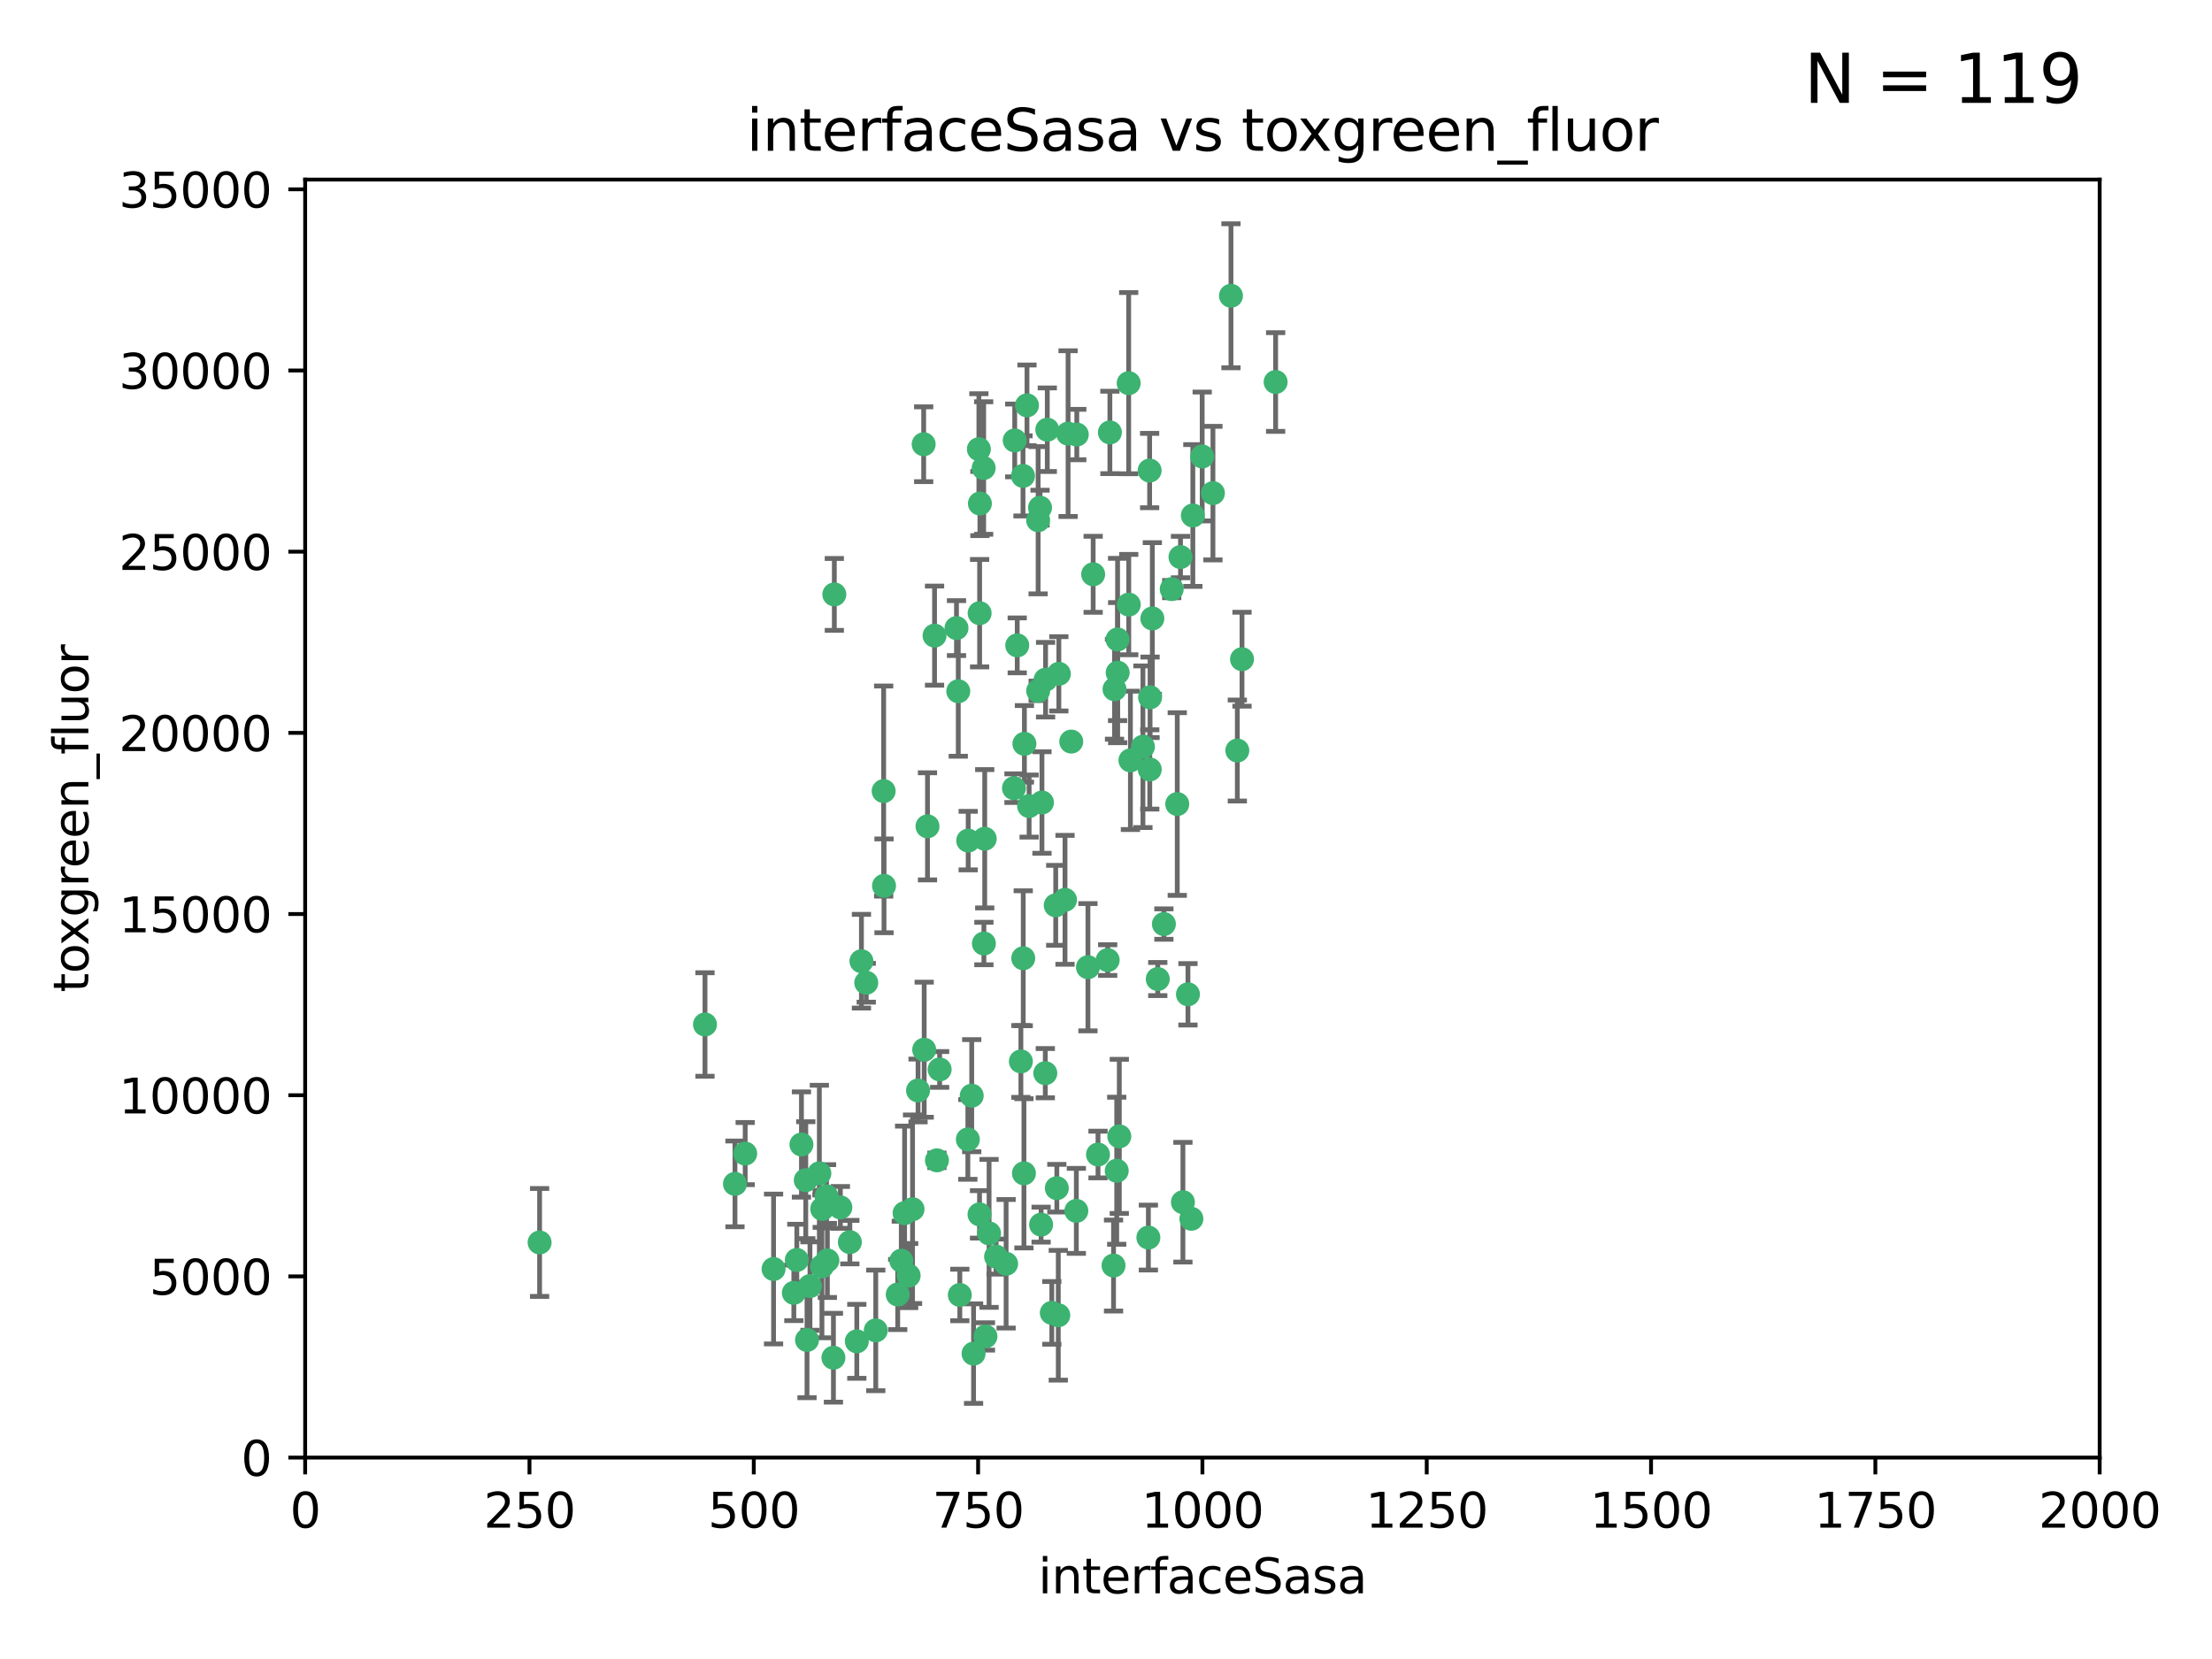 <?xml version="1.0" encoding="utf-8" standalone="no"?>
<!DOCTYPE svg PUBLIC "-//W3C//DTD SVG 1.1//EN"
  "http://www.w3.org/Graphics/SVG/1.1/DTD/svg11.dtd">
<svg xmlns:xlink="http://www.w3.org/1999/xlink" width="460.8pt" height="345.6pt" viewBox="0 0 460.8 345.6" xmlns="http://www.w3.org/2000/svg" version="1.1">
 <defs>
  <style type="text/css">*{stroke-linejoin: round; stroke-linecap: butt}</style>
 </defs>
 <g id="figure_1">
  <g id="patch_1">
   <path d="M 0 345.6 
L 460.8 345.6 
L 460.8 0 
L 0 0 
z
" style="fill: #ffffff"/>
  </g>
  <g id="axes_1">
   <g id="patch_2">
    <path d="M 63.571 303.64 
L 437.4 303.64 
L 437.4 37.411 
L 63.571 37.411 
z
" style="fill: #ffffff"/>
   </g>
   <g id="PathCollection_1">
    <defs>
     <path id="m78464bd7c8" d="M 0 1.118 
C 0.297 1.118 0.581 1 0.791 0.791 
C 1 0.581 1.118 0.297 1.118 0 
C 1.118 -0.297 1 -0.581 0.791 -0.791 
C 0.581 -1 0.297 -1.118 0 -1.118 
C -0.297 -1.118 -0.581 -1 -0.791 -0.791 
C -1 -0.581 -1.118 -0.297 -1.118 0 
C -1.118 0.297 -1 0.581 -0.791 0.791 
C -0.581 1 -0.297 1.118 0 1.118 
z
" style="stroke: #3cb371"/>
    </defs>
    <g clip-path="url(#p66544c1aad)">
     <use xlink:href="#m78464bd7c8" x="239.489" y="98.026" style="fill: #3cb371; stroke: #3cb371"/>
     <use xlink:href="#m78464bd7c8" x="250.437" y="95.094" style="fill: #3cb371; stroke: #3cb371"/>
     <use xlink:href="#m78464bd7c8" x="218.168" y="89.516" style="fill: #3cb371; stroke: #3cb371"/>
     <use xlink:href="#m78464bd7c8" x="265.738" y="79.578" style="fill: #3cb371; stroke: #3cb371"/>
     <use xlink:href="#m78464bd7c8" x="245.919" y="116.045" style="fill: #3cb371; stroke: #3cb371"/>
     <use xlink:href="#m78464bd7c8" x="252.676" y="102.727" style="fill: #3cb371; stroke: #3cb371"/>
     <use xlink:href="#m78464bd7c8" x="240.054" y="128.839" style="fill: #3cb371; stroke: #3cb371"/>
     <use xlink:href="#m78464bd7c8" x="258.734" y="137.321" style="fill: #3cb371; stroke: #3cb371"/>
     <use xlink:href="#m78464bd7c8" x="235.488" y="158.394" style="fill: #3cb371; stroke: #3cb371"/>
     <use xlink:href="#m78464bd7c8" x="211.385" y="91.754" style="fill: #3cb371; stroke: #3cb371"/>
     <use xlink:href="#m78464bd7c8" x="235.142" y="125.947" style="fill: #3cb371; stroke: #3cb371"/>
     <use xlink:href="#m78464bd7c8" x="223.161" y="154.483" style="fill: #3cb371; stroke: #3cb371"/>
     <use xlink:href="#m78464bd7c8" x="248.491" y="107.386" style="fill: #3cb371; stroke: #3cb371"/>
     <use xlink:href="#m78464bd7c8" x="227.725" y="119.635" style="fill: #3cb371; stroke: #3cb371"/>
     <use xlink:href="#m78464bd7c8" x="235.125" y="79.819" style="fill: #3cb371; stroke: #3cb371"/>
     <use xlink:href="#m78464bd7c8" x="244.091" y="122.72" style="fill: #3cb371; stroke: #3cb371"/>
     <use xlink:href="#m78464bd7c8" x="241.185" y="203.953" style="fill: #3cb371; stroke: #3cb371"/>
     <use xlink:href="#m78464bd7c8" x="211.908" y="134.443" style="fill: #3cb371; stroke: #3cb371"/>
     <use xlink:href="#m78464bd7c8" x="231.211" y="90.084" style="fill: #3cb371; stroke: #3cb371"/>
     <use xlink:href="#m78464bd7c8" x="213.404" y="154.954" style="fill: #3cb371; stroke: #3cb371"/>
     <use xlink:href="#m78464bd7c8" x="204.131" y="104.896" style="fill: #3cb371; stroke: #3cb371"/>
     <use xlink:href="#m78464bd7c8" x="257.757" y="156.348" style="fill: #3cb371; stroke: #3cb371"/>
     <use xlink:href="#m78464bd7c8" x="216.658" y="105.756" style="fill: #3cb371; stroke: #3cb371"/>
     <use xlink:href="#m78464bd7c8" x="204.916" y="97.498" style="fill: #3cb371; stroke: #3cb371"/>
     <use xlink:href="#m78464bd7c8" x="192.417" y="92.545" style="fill: #3cb371; stroke: #3cb371"/>
     <use xlink:href="#m78464bd7c8" x="216.269" y="143.916" style="fill: #3cb371; stroke: #3cb371"/>
     <use xlink:href="#m78464bd7c8" x="222.501" y="90.332" style="fill: #3cb371; stroke: #3cb371"/>
     <use xlink:href="#m78464bd7c8" x="230.751" y="200.005" style="fill: #3cb371; stroke: #3cb371"/>
     <use xlink:href="#m78464bd7c8" x="199.256" y="130.84" style="fill: #3cb371; stroke: #3cb371"/>
     <use xlink:href="#m78464bd7c8" x="216.882" y="255.109" style="fill: #3cb371; stroke: #3cb371"/>
     <use xlink:href="#m78464bd7c8" x="213.159" y="199.62" style="fill: #3cb371; stroke: #3cb371"/>
     <use xlink:href="#m78464bd7c8" x="216.26" y="108.373" style="fill: #3cb371; stroke: #3cb371"/>
     <use xlink:href="#m78464bd7c8" x="220.577" y="140.37" style="fill: #3cb371; stroke: #3cb371"/>
     <use xlink:href="#m78464bd7c8" x="217.06" y="167.179" style="fill: #3cb371; stroke: #3cb371"/>
     <use xlink:href="#m78464bd7c8" x="214.383" y="167.916" style="fill: #3cb371; stroke: #3cb371"/>
     <use xlink:href="#m78464bd7c8" x="203.92" y="93.572" style="fill: #3cb371; stroke: #3cb371"/>
     <use xlink:href="#m78464bd7c8" x="204.073" y="127.738" style="fill: #3cb371; stroke: #3cb371"/>
     <use xlink:href="#m78464bd7c8" x="239.579" y="145.262" style="fill: #3cb371; stroke: #3cb371"/>
     <use xlink:href="#m78464bd7c8" x="221.863" y="187.448" style="fill: #3cb371; stroke: #3cb371"/>
     <use xlink:href="#m78464bd7c8" x="232.833" y="140.122" style="fill: #3cb371; stroke: #3cb371"/>
     <use xlink:href="#m78464bd7c8" x="232.635" y="243.887" style="fill: #3cb371; stroke: #3cb371"/>
     <use xlink:href="#m78464bd7c8" x="256.433" y="61.614" style="fill: #3cb371; stroke: #3cb371"/>
     <use xlink:href="#m78464bd7c8" x="219.927" y="188.597" style="fill: #3cb371; stroke: #3cb371"/>
     <use xlink:href="#m78464bd7c8" x="213.94" y="84.44" style="fill: #3cb371; stroke: #3cb371"/>
     <use xlink:href="#m78464bd7c8" x="194.686" y="132.411" style="fill: #3cb371; stroke: #3cb371"/>
     <use xlink:href="#m78464bd7c8" x="248.185" y="253.893" style="fill: #3cb371; stroke: #3cb371"/>
     <use xlink:href="#m78464bd7c8" x="220.157" y="247.522" style="fill: #3cb371; stroke: #3cb371"/>
     <use xlink:href="#m78464bd7c8" x="213.11" y="99.14" style="fill: #3cb371; stroke: #3cb371"/>
     <use xlink:href="#m78464bd7c8" x="180.458" y="204.723" style="fill: #3cb371; stroke: #3cb371"/>
     <use xlink:href="#m78464bd7c8" x="211.23" y="164.19" style="fill: #3cb371; stroke: #3cb371"/>
     <use xlink:href="#m78464bd7c8" x="238.093" y="155.561" style="fill: #3cb371; stroke: #3cb371"/>
     <use xlink:href="#m78464bd7c8" x="199.626" y="143.999" style="fill: #3cb371; stroke: #3cb371"/>
     <use xlink:href="#m78464bd7c8" x="246.424" y="250.441" style="fill: #3cb371; stroke: #3cb371"/>
     <use xlink:href="#m78464bd7c8" x="193.215" y="172.143" style="fill: #3cb371; stroke: #3cb371"/>
     <use xlink:href="#m78464bd7c8" x="232.811" y="133.213" style="fill: #3cb371; stroke: #3cb371"/>
     <use xlink:href="#m78464bd7c8" x="224.314" y="90.523" style="fill: #3cb371; stroke: #3cb371"/>
     <use xlink:href="#m78464bd7c8" x="202.811" y="281.982" style="fill: #3cb371; stroke: #3cb371"/>
     <use xlink:href="#m78464bd7c8" x="231.97" y="263.634" style="fill: #3cb371; stroke: #3cb371"/>
     <use xlink:href="#m78464bd7c8" x="239.516" y="160.289" style="fill: #3cb371; stroke: #3cb371"/>
     <use xlink:href="#m78464bd7c8" x="205.288" y="278.401" style="fill: #3cb371; stroke: #3cb371"/>
     <use xlink:href="#m78464bd7c8" x="165.37" y="269.321" style="fill: #3cb371; stroke: #3cb371"/>
     <use xlink:href="#m78464bd7c8" x="204.964" y="196.552" style="fill: #3cb371; stroke: #3cb371"/>
     <use xlink:href="#m78464bd7c8" x="190.099" y="251.902" style="fill: #3cb371; stroke: #3cb371"/>
     <use xlink:href="#m78464bd7c8" x="209.591" y="263.272" style="fill: #3cb371; stroke: #3cb371"/>
     <use xlink:href="#m78464bd7c8" x="212.669" y="221.118" style="fill: #3cb371; stroke: #3cb371"/>
     <use xlink:href="#m78464bd7c8" x="205.136" y="174.728" style="fill: #3cb371; stroke: #3cb371"/>
     <use xlink:href="#m78464bd7c8" x="201.621" y="237.366" style="fill: #3cb371; stroke: #3cb371"/>
     <use xlink:href="#m78464bd7c8" x="213.303" y="244.424" style="fill: #3cb371; stroke: #3cb371"/>
     <use xlink:href="#m78464bd7c8" x="161.148" y="264.357" style="fill: #3cb371; stroke: #3cb371"/>
     <use xlink:href="#m78464bd7c8" x="217.815" y="141.593" style="fill: #3cb371; stroke: #3cb371"/>
     <use xlink:href="#m78464bd7c8" x="201.69" y="175.112" style="fill: #3cb371; stroke: #3cb371"/>
     <use xlink:href="#m78464bd7c8" x="199.948" y="269.764" style="fill: #3cb371; stroke: #3cb371"/>
     <use xlink:href="#m78464bd7c8" x="247.473" y="207.131" style="fill: #3cb371; stroke: #3cb371"/>
     <use xlink:href="#m78464bd7c8" x="242.461" y="192.502" style="fill: #3cb371; stroke: #3cb371"/>
     <use xlink:href="#m78464bd7c8" x="175.066" y="251.524" style="fill: #3cb371; stroke: #3cb371"/>
     <use xlink:href="#m78464bd7c8" x="233.172" y="236.725" style="fill: #3cb371; stroke: #3cb371"/>
     <use xlink:href="#m78464bd7c8" x="206.043" y="256.937" style="fill: #3cb371; stroke: #3cb371"/>
     <use xlink:href="#m78464bd7c8" x="192.525" y="218.674" style="fill: #3cb371; stroke: #3cb371"/>
     <use xlink:href="#m78464bd7c8" x="184.082" y="164.794" style="fill: #3cb371; stroke: #3cb371"/>
     <use xlink:href="#m78464bd7c8" x="207.501" y="261.772" style="fill: #3cb371; stroke: #3cb371"/>
     <use xlink:href="#m78464bd7c8" x="187.755" y="262.628" style="fill: #3cb371; stroke: #3cb371"/>
     <use xlink:href="#m78464bd7c8" x="172.357" y="262.571" style="fill: #3cb371; stroke: #3cb371"/>
     <use xlink:href="#m78464bd7c8" x="165.991" y="262.474" style="fill: #3cb371; stroke: #3cb371"/>
     <use xlink:href="#m78464bd7c8" x="232.174" y="143.576" style="fill: #3cb371; stroke: #3cb371"/>
     <use xlink:href="#m78464bd7c8" x="239.228" y="257.808" style="fill: #3cb371; stroke: #3cb371"/>
     <use xlink:href="#m78464bd7c8" x="179.453" y="200.236" style="fill: #3cb371; stroke: #3cb371"/>
     <use xlink:href="#m78464bd7c8" x="167.858" y="245.856" style="fill: #3cb371; stroke: #3cb371"/>
     <use xlink:href="#m78464bd7c8" x="166.957" y="238.42" style="fill: #3cb371; stroke: #3cb371"/>
     <use xlink:href="#m78464bd7c8" x="224.222" y="252.246" style="fill: #3cb371; stroke: #3cb371"/>
     <use xlink:href="#m78464bd7c8" x="228.736" y="240.511" style="fill: #3cb371; stroke: #3cb371"/>
     <use xlink:href="#m78464bd7c8" x="112.41" y="258.827" style="fill: #3cb371; stroke: #3cb371"/>
     <use xlink:href="#m78464bd7c8" x="171.281" y="251.838" style="fill: #3cb371; stroke: #3cb371"/>
     <use xlink:href="#m78464bd7c8" x="178.488" y="279.423" style="fill: #3cb371; stroke: #3cb371"/>
     <use xlink:href="#m78464bd7c8" x="245.245" y="167.495" style="fill: #3cb371; stroke: #3cb371"/>
     <use xlink:href="#m78464bd7c8" x="188.445" y="252.723" style="fill: #3cb371; stroke: #3cb371"/>
     <use xlink:href="#m78464bd7c8" x="217.757" y="223.562" style="fill: #3cb371; stroke: #3cb371"/>
     <use xlink:href="#m78464bd7c8" x="170.686" y="244.428" style="fill: #3cb371; stroke: #3cb371"/>
     <use xlink:href="#m78464bd7c8" x="173.619" y="282.837" style="fill: #3cb371; stroke: #3cb371"/>
     <use xlink:href="#m78464bd7c8" x="172.183" y="249.211" style="fill: #3cb371; stroke: #3cb371"/>
     <use xlink:href="#m78464bd7c8" x="191.245" y="227.169" style="fill: #3cb371; stroke: #3cb371"/>
     <use xlink:href="#m78464bd7c8" x="220.46" y="273.991" style="fill: #3cb371; stroke: #3cb371"/>
     <use xlink:href="#m78464bd7c8" x="173.806" y="123.828" style="fill: #3cb371; stroke: #3cb371"/>
     <use xlink:href="#m78464bd7c8" x="155.238" y="240.314" style="fill: #3cb371; stroke: #3cb371"/>
     <use xlink:href="#m78464bd7c8" x="195.181" y="241.718" style="fill: #3cb371; stroke: #3cb371"/>
     <use xlink:href="#m78464bd7c8" x="168.116" y="279.141" style="fill: #3cb371; stroke: #3cb371"/>
     <use xlink:href="#m78464bd7c8" x="204.052" y="252.978" style="fill: #3cb371; stroke: #3cb371"/>
     <use xlink:href="#m78464bd7c8" x="187.013" y="269.669" style="fill: #3cb371; stroke: #3cb371"/>
     <use xlink:href="#m78464bd7c8" x="195.744" y="222.785" style="fill: #3cb371; stroke: #3cb371"/>
     <use xlink:href="#m78464bd7c8" x="189.29" y="265.728" style="fill: #3cb371; stroke: #3cb371"/>
     <use xlink:href="#m78464bd7c8" x="219.112" y="273.493" style="fill: #3cb371; stroke: #3cb371"/>
     <use xlink:href="#m78464bd7c8" x="182.439" y="277.145" style="fill: #3cb371; stroke: #3cb371"/>
     <use xlink:href="#m78464bd7c8" x="226.639" y="201.488" style="fill: #3cb371; stroke: #3cb371"/>
     <use xlink:href="#m78464bd7c8" x="171.225" y="263.81" style="fill: #3cb371; stroke: #3cb371"/>
     <use xlink:href="#m78464bd7c8" x="184.157" y="184.534" style="fill: #3cb371; stroke: #3cb371"/>
     <use xlink:href="#m78464bd7c8" x="177.039" y="258.759" style="fill: #3cb371; stroke: #3cb371"/>
     <use xlink:href="#m78464bd7c8" x="153.109" y="246.624" style="fill: #3cb371; stroke: #3cb371"/>
     <use xlink:href="#m78464bd7c8" x="168.733" y="267.91" style="fill: #3cb371; stroke: #3cb371"/>
     <use xlink:href="#m78464bd7c8" x="146.862" y="213.42" style="fill: #3cb371; stroke: #3cb371"/>
     <use xlink:href="#m78464bd7c8" x="202.428" y="228.248" style="fill: #3cb371; stroke: #3cb371"/>
    </g>
   </g>
   <g id="matplotlib.axis_1">
    <g id="xtick_1">
     <g id="line2d_1">
      <defs>
       <path id="m19e3a6e2ab" d="M 0 0 
L 0 3.5 
" style="stroke: #000000; stroke-width: 0.8"/>
      </defs>
      <g>
       <use xlink:href="#m19e3a6e2ab" x="63.571" y="303.64" style="stroke: #000000; stroke-width: 0.8"/>
      </g>
     </g>
     <g id="text_1">
      <!-- 0 -->
      <g transform="translate(60.39 318.238)scale(0.1 -0.1)">
       <defs>
        <path id="DejaVuSans-30" d="M 2034 4250 
Q 1547 4250 1301 3770 
Q 1056 3291 1056 2328 
Q 1056 1369 1301 889 
Q 1547 409 2034 409 
Q 2525 409 2770 889 
Q 3016 1369 3016 2328 
Q 3016 3291 2770 3770 
Q 2525 4250 2034 4250 
z
M 2034 4750 
Q 2819 4750 3233 4129 
Q 3647 3509 3647 2328 
Q 3647 1150 3233 529 
Q 2819 -91 2034 -91 
Q 1250 -91 836 529 
Q 422 1150 422 2328 
Q 422 3509 836 4129 
Q 1250 4750 2034 4750 
z
" transform="scale(0.016)"/>
       </defs>
       <use xlink:href="#DejaVuSans-30"/>
      </g>
     </g>
    </g>
    <g id="xtick_2">
     <g id="line2d_2">
      <g>
       <use xlink:href="#m19e3a6e2ab" x="110.3" y="303.64" style="stroke: #000000; stroke-width: 0.8"/>
      </g>
     </g>
     <g id="text_2">
      <!-- 250 -->
      <g transform="translate(100.756 318.238)scale(0.1 -0.1)">
       <defs>
        <path id="DejaVuSans-32" d="M 1228 531 
L 3431 531 
L 3431 0 
L 469 0 
L 469 531 
Q 828 903 1448 1529 
Q 2069 2156 2228 2338 
Q 2531 2678 2651 2914 
Q 2772 3150 2772 3378 
Q 2772 3750 2511 3984 
Q 2250 4219 1831 4219 
Q 1534 4219 1204 4116 
Q 875 4013 500 3803 
L 500 4441 
Q 881 4594 1212 4672 
Q 1544 4750 1819 4750 
Q 2544 4750 2975 4387 
Q 3406 4025 3406 3419 
Q 3406 3131 3298 2873 
Q 3191 2616 2906 2266 
Q 2828 2175 2409 1742 
Q 1991 1309 1228 531 
z
" transform="scale(0.016)"/>
        <path id="DejaVuSans-35" d="M 691 4666 
L 3169 4666 
L 3169 4134 
L 1269 4134 
L 1269 2991 
Q 1406 3038 1543 3061 
Q 1681 3084 1819 3084 
Q 2600 3084 3056 2656 
Q 3513 2228 3513 1497 
Q 3513 744 3044 326 
Q 2575 -91 1722 -91 
Q 1428 -91 1123 -41 
Q 819 9 494 109 
L 494 744 
Q 775 591 1075 516 
Q 1375 441 1709 441 
Q 2250 441 2565 725 
Q 2881 1009 2881 1497 
Q 2881 1984 2565 2268 
Q 2250 2553 1709 2553 
Q 1456 2553 1204 2497 
Q 953 2441 691 2322 
L 691 4666 
z
" transform="scale(0.016)"/>
       </defs>
       <use xlink:href="#DejaVuSans-32"/>
       <use xlink:href="#DejaVuSans-35" x="63.623"/>
       <use xlink:href="#DejaVuSans-30" x="127.246"/>
      </g>
     </g>
    </g>
    <g id="xtick_3">
     <g id="line2d_3">
      <g>
       <use xlink:href="#m19e3a6e2ab" x="157.028" y="303.64" style="stroke: #000000; stroke-width: 0.8"/>
      </g>
     </g>
     <g id="text_3">
      <!-- 500 -->
      <g transform="translate(147.485 318.238)scale(0.1 -0.1)">
       <use xlink:href="#DejaVuSans-35"/>
       <use xlink:href="#DejaVuSans-30" x="63.623"/>
       <use xlink:href="#DejaVuSans-30" x="127.246"/>
      </g>
     </g>
    </g>
    <g id="xtick_4">
     <g id="line2d_4">
      <g>
       <use xlink:href="#m19e3a6e2ab" x="203.757" y="303.64" style="stroke: #000000; stroke-width: 0.8"/>
      </g>
     </g>
     <g id="text_4">
      <!-- 750 -->
      <g transform="translate(194.213 318.238)scale(0.1 -0.1)">
       <defs>
        <path id="DejaVuSans-37" d="M 525 4666 
L 3525 4666 
L 3525 4397 
L 1831 0 
L 1172 0 
L 2766 4134 
L 525 4134 
L 525 4666 
z
" transform="scale(0.016)"/>
       </defs>
       <use xlink:href="#DejaVuSans-37"/>
       <use xlink:href="#DejaVuSans-35" x="63.623"/>
       <use xlink:href="#DejaVuSans-30" x="127.246"/>
      </g>
     </g>
    </g>
    <g id="xtick_5">
     <g id="line2d_5">
      <g>
       <use xlink:href="#m19e3a6e2ab" x="250.486" y="303.64" style="stroke: #000000; stroke-width: 0.8"/>
      </g>
     </g>
     <g id="text_5">
      <!-- 1000 -->
      <g transform="translate(237.761 318.238)scale(0.1 -0.1)">
       <defs>
        <path id="DejaVuSans-31" d="M 794 531 
L 1825 531 
L 1825 4091 
L 703 3866 
L 703 4441 
L 1819 4666 
L 2450 4666 
L 2450 531 
L 3481 531 
L 3481 0 
L 794 0 
L 794 531 
z
" transform="scale(0.016)"/>
       </defs>
       <use xlink:href="#DejaVuSans-31"/>
       <use xlink:href="#DejaVuSans-30" x="63.623"/>
       <use xlink:href="#DejaVuSans-30" x="127.246"/>
       <use xlink:href="#DejaVuSans-30" x="190.869"/>
      </g>
     </g>
    </g>
    <g id="xtick_6">
     <g id="line2d_6">
      <g>
       <use xlink:href="#m19e3a6e2ab" x="297.214" y="303.64" style="stroke: #000000; stroke-width: 0.8"/>
      </g>
     </g>
     <g id="text_6">
      <!-- 1250 -->
      <g transform="translate(284.489 318.238)scale(0.1 -0.1)">
       <use xlink:href="#DejaVuSans-31"/>
       <use xlink:href="#DejaVuSans-32" x="63.623"/>
       <use xlink:href="#DejaVuSans-35" x="127.246"/>
       <use xlink:href="#DejaVuSans-30" x="190.869"/>
      </g>
     </g>
    </g>
    <g id="xtick_7">
     <g id="line2d_7">
      <g>
       <use xlink:href="#m19e3a6e2ab" x="343.943" y="303.64" style="stroke: #000000; stroke-width: 0.8"/>
      </g>
     </g>
     <g id="text_7">
      <!-- 1500 -->
      <g transform="translate(331.218 318.238)scale(0.1 -0.1)">
       <use xlink:href="#DejaVuSans-31"/>
       <use xlink:href="#DejaVuSans-35" x="63.623"/>
       <use xlink:href="#DejaVuSans-30" x="127.246"/>
       <use xlink:href="#DejaVuSans-30" x="190.869"/>
      </g>
     </g>
    </g>
    <g id="xtick_8">
     <g id="line2d_8">
      <g>
       <use xlink:href="#m19e3a6e2ab" x="390.671" y="303.64" style="stroke: #000000; stroke-width: 0.8"/>
      </g>
     </g>
     <g id="text_8">
      <!-- 1750 -->
      <g transform="translate(377.946 318.238)scale(0.1 -0.1)">
       <use xlink:href="#DejaVuSans-31"/>
       <use xlink:href="#DejaVuSans-37" x="63.623"/>
       <use xlink:href="#DejaVuSans-35" x="127.246"/>
       <use xlink:href="#DejaVuSans-30" x="190.869"/>
      </g>
     </g>
    </g>
    <g id="xtick_9">
     <g id="line2d_9">
      <g>
       <use xlink:href="#m19e3a6e2ab" x="437.4" y="303.64" style="stroke: #000000; stroke-width: 0.8"/>
      </g>
     </g>
     <g id="text_9">
      <!-- 2000 -->
      <g transform="translate(424.675 318.238)scale(0.1 -0.1)">
       <use xlink:href="#DejaVuSans-32"/>
       <use xlink:href="#DejaVuSans-30" x="63.623"/>
       <use xlink:href="#DejaVuSans-30" x="127.246"/>
       <use xlink:href="#DejaVuSans-30" x="190.869"/>
      </g>
     </g>
    </g>
    <g id="text_10">
     <!-- interfaceSasa -->
     <g transform="translate(216.279 331.917)scale(0.1 -0.1)">
      <defs>
       <path id="DejaVuSans-69" d="M 603 3500 
L 1178 3500 
L 1178 0 
L 603 0 
L 603 3500 
z
M 603 4863 
L 1178 4863 
L 1178 4134 
L 603 4134 
L 603 4863 
z
" transform="scale(0.016)"/>
       <path id="DejaVuSans-6e" d="M 3513 2113 
L 3513 0 
L 2938 0 
L 2938 2094 
Q 2938 2591 2744 2837 
Q 2550 3084 2163 3084 
Q 1697 3084 1428 2787 
Q 1159 2491 1159 1978 
L 1159 0 
L 581 0 
L 581 3500 
L 1159 3500 
L 1159 2956 
Q 1366 3272 1645 3428 
Q 1925 3584 2291 3584 
Q 2894 3584 3203 3211 
Q 3513 2838 3513 2113 
z
" transform="scale(0.016)"/>
       <path id="DejaVuSans-74" d="M 1172 4494 
L 1172 3500 
L 2356 3500 
L 2356 3053 
L 1172 3053 
L 1172 1153 
Q 1172 725 1289 603 
Q 1406 481 1766 481 
L 2356 481 
L 2356 0 
L 1766 0 
Q 1100 0 847 248 
Q 594 497 594 1153 
L 594 3053 
L 172 3053 
L 172 3500 
L 594 3500 
L 594 4494 
L 1172 4494 
z
" transform="scale(0.016)"/>
       <path id="DejaVuSans-65" d="M 3597 1894 
L 3597 1613 
L 953 1613 
Q 991 1019 1311 708 
Q 1631 397 2203 397 
Q 2534 397 2845 478 
Q 3156 559 3463 722 
L 3463 178 
Q 3153 47 2828 -22 
Q 2503 -91 2169 -91 
Q 1331 -91 842 396 
Q 353 884 353 1716 
Q 353 2575 817 3079 
Q 1281 3584 2069 3584 
Q 2775 3584 3186 3129 
Q 3597 2675 3597 1894 
z
M 3022 2063 
Q 3016 2534 2758 2815 
Q 2500 3097 2075 3097 
Q 1594 3097 1305 2825 
Q 1016 2553 972 2059 
L 3022 2063 
z
" transform="scale(0.016)"/>
       <path id="DejaVuSans-72" d="M 2631 2963 
Q 2534 3019 2420 3045 
Q 2306 3072 2169 3072 
Q 1681 3072 1420 2755 
Q 1159 2438 1159 1844 
L 1159 0 
L 581 0 
L 581 3500 
L 1159 3500 
L 1159 2956 
Q 1341 3275 1631 3429 
Q 1922 3584 2338 3584 
Q 2397 3584 2469 3576 
Q 2541 3569 2628 3553 
L 2631 2963 
z
" transform="scale(0.016)"/>
       <path id="DejaVuSans-66" d="M 2375 4863 
L 2375 4384 
L 1825 4384 
Q 1516 4384 1395 4259 
Q 1275 4134 1275 3809 
L 1275 3500 
L 2222 3500 
L 2222 3053 
L 1275 3053 
L 1275 0 
L 697 0 
L 697 3053 
L 147 3053 
L 147 3500 
L 697 3500 
L 697 3744 
Q 697 4328 969 4595 
Q 1241 4863 1831 4863 
L 2375 4863 
z
" transform="scale(0.016)"/>
       <path id="DejaVuSans-61" d="M 2194 1759 
Q 1497 1759 1228 1600 
Q 959 1441 959 1056 
Q 959 750 1161 570 
Q 1363 391 1709 391 
Q 2188 391 2477 730 
Q 2766 1069 2766 1631 
L 2766 1759 
L 2194 1759 
z
M 3341 1997 
L 3341 0 
L 2766 0 
L 2766 531 
Q 2569 213 2275 61 
Q 1981 -91 1556 -91 
Q 1019 -91 701 211 
Q 384 513 384 1019 
Q 384 1609 779 1909 
Q 1175 2209 1959 2209 
L 2766 2209 
L 2766 2266 
Q 2766 2663 2505 2880 
Q 2244 3097 1772 3097 
Q 1472 3097 1187 3025 
Q 903 2953 641 2809 
L 641 3341 
Q 956 3463 1253 3523 
Q 1550 3584 1831 3584 
Q 2591 3584 2966 3190 
Q 3341 2797 3341 1997 
z
" transform="scale(0.016)"/>
       <path id="DejaVuSans-63" d="M 3122 3366 
L 3122 2828 
Q 2878 2963 2633 3030 
Q 2388 3097 2138 3097 
Q 1578 3097 1268 2742 
Q 959 2388 959 1747 
Q 959 1106 1268 751 
Q 1578 397 2138 397 
Q 2388 397 2633 464 
Q 2878 531 3122 666 
L 3122 134 
Q 2881 22 2623 -34 
Q 2366 -91 2075 -91 
Q 1284 -91 818 406 
Q 353 903 353 1747 
Q 353 2603 823 3093 
Q 1294 3584 2113 3584 
Q 2378 3584 2631 3529 
Q 2884 3475 3122 3366 
z
" transform="scale(0.016)"/>
       <path id="DejaVuSans-53" d="M 3425 4513 
L 3425 3897 
Q 3066 4069 2747 4153 
Q 2428 4238 2131 4238 
Q 1616 4238 1336 4038 
Q 1056 3838 1056 3469 
Q 1056 3159 1242 3001 
Q 1428 2844 1947 2747 
L 2328 2669 
Q 3034 2534 3370 2195 
Q 3706 1856 3706 1288 
Q 3706 609 3251 259 
Q 2797 -91 1919 -91 
Q 1588 -91 1214 -16 
Q 841 59 441 206 
L 441 856 
Q 825 641 1194 531 
Q 1563 422 1919 422 
Q 2459 422 2753 634 
Q 3047 847 3047 1241 
Q 3047 1584 2836 1778 
Q 2625 1972 2144 2069 
L 1759 2144 
Q 1053 2284 737 2584 
Q 422 2884 422 3419 
Q 422 4038 858 4394 
Q 1294 4750 2059 4750 
Q 2388 4750 2728 4690 
Q 3069 4631 3425 4513 
z
" transform="scale(0.016)"/>
       <path id="DejaVuSans-73" d="M 2834 3397 
L 2834 2853 
Q 2591 2978 2328 3040 
Q 2066 3103 1784 3103 
Q 1356 3103 1142 2972 
Q 928 2841 928 2578 
Q 928 2378 1081 2264 
Q 1234 2150 1697 2047 
L 1894 2003 
Q 2506 1872 2764 1633 
Q 3022 1394 3022 966 
Q 3022 478 2636 193 
Q 2250 -91 1575 -91 
Q 1294 -91 989 -36 
Q 684 19 347 128 
L 347 722 
Q 666 556 975 473 
Q 1284 391 1588 391 
Q 1994 391 2212 530 
Q 2431 669 2431 922 
Q 2431 1156 2273 1281 
Q 2116 1406 1581 1522 
L 1381 1569 
Q 847 1681 609 1914 
Q 372 2147 372 2553 
Q 372 3047 722 3315 
Q 1072 3584 1716 3584 
Q 2034 3584 2315 3537 
Q 2597 3491 2834 3397 
z
" transform="scale(0.016)"/>
      </defs>
      <use xlink:href="#DejaVuSans-69"/>
      <use xlink:href="#DejaVuSans-6e" x="27.783"/>
      <use xlink:href="#DejaVuSans-74" x="91.162"/>
      <use xlink:href="#DejaVuSans-65" x="130.371"/>
      <use xlink:href="#DejaVuSans-72" x="191.895"/>
      <use xlink:href="#DejaVuSans-66" x="233.008"/>
      <use xlink:href="#DejaVuSans-61" x="268.213"/>
      <use xlink:href="#DejaVuSans-63" x="329.492"/>
      <use xlink:href="#DejaVuSans-65" x="384.473"/>
      <use xlink:href="#DejaVuSans-53" x="445.996"/>
      <use xlink:href="#DejaVuSans-61" x="509.473"/>
      <use xlink:href="#DejaVuSans-73" x="570.752"/>
      <use xlink:href="#DejaVuSans-61" x="622.852"/>
     </g>
    </g>
   </g>
   <g id="matplotlib.axis_2">
    <g id="ytick_1">
     <g id="line2d_10">
      <defs>
       <path id="m50bebc08db" d="M 0 0 
L -3.5 0 
" style="stroke: #000000; stroke-width: 0.8"/>
      </defs>
      <g>
       <use xlink:href="#m50bebc08db" x="63.571" y="303.64" style="stroke: #000000; stroke-width: 0.8"/>
      </g>
     </g>
     <g id="text_11">
      <!-- 0 -->
      <g transform="translate(50.209 307.439)scale(0.1 -0.1)">
       <use xlink:href="#DejaVuSans-30"/>
      </g>
     </g>
    </g>
    <g id="ytick_2">
     <g id="line2d_11">
      <g>
       <use xlink:href="#m50bebc08db" x="63.571" y="265.897" style="stroke: #000000; stroke-width: 0.8"/>
      </g>
     </g>
     <g id="text_12">
      <!-- 5000 -->
      <g transform="translate(31.121 269.696)scale(0.1 -0.1)">
       <use xlink:href="#DejaVuSans-35"/>
       <use xlink:href="#DejaVuSans-30" x="63.623"/>
       <use xlink:href="#DejaVuSans-30" x="127.246"/>
       <use xlink:href="#DejaVuSans-30" x="190.869"/>
      </g>
     </g>
    </g>
    <g id="ytick_3">
     <g id="line2d_12">
      <g>
       <use xlink:href="#m50bebc08db" x="63.571" y="228.154" style="stroke: #000000; stroke-width: 0.8"/>
      </g>
     </g>
     <g id="text_13">
      <!-- 10000 -->
      <g transform="translate(24.759 231.953)scale(0.1 -0.1)">
       <use xlink:href="#DejaVuSans-31"/>
       <use xlink:href="#DejaVuSans-30" x="63.623"/>
       <use xlink:href="#DejaVuSans-30" x="127.246"/>
       <use xlink:href="#DejaVuSans-30" x="190.869"/>
       <use xlink:href="#DejaVuSans-30" x="254.492"/>
      </g>
     </g>
    </g>
    <g id="ytick_4">
     <g id="line2d_13">
      <g>
       <use xlink:href="#m50bebc08db" x="63.571" y="190.411" style="stroke: #000000; stroke-width: 0.8"/>
      </g>
     </g>
     <g id="text_14">
      <!-- 15000 -->
      <g transform="translate(24.759 194.21)scale(0.1 -0.1)">
       <use xlink:href="#DejaVuSans-31"/>
       <use xlink:href="#DejaVuSans-35" x="63.623"/>
       <use xlink:href="#DejaVuSans-30" x="127.246"/>
       <use xlink:href="#DejaVuSans-30" x="190.869"/>
       <use xlink:href="#DejaVuSans-30" x="254.492"/>
      </g>
     </g>
    </g>
    <g id="ytick_5">
     <g id="line2d_14">
      <g>
       <use xlink:href="#m50bebc08db" x="63.571" y="152.668" style="stroke: #000000; stroke-width: 0.8"/>
      </g>
     </g>
     <g id="text_15">
      <!-- 20000 -->
      <g transform="translate(24.759 156.467)scale(0.1 -0.1)">
       <use xlink:href="#DejaVuSans-32"/>
       <use xlink:href="#DejaVuSans-30" x="63.623"/>
       <use xlink:href="#DejaVuSans-30" x="127.246"/>
       <use xlink:href="#DejaVuSans-30" x="190.869"/>
       <use xlink:href="#DejaVuSans-30" x="254.492"/>
      </g>
     </g>
    </g>
    <g id="ytick_6">
     <g id="line2d_15">
      <g>
       <use xlink:href="#m50bebc08db" x="63.571" y="114.925" style="stroke: #000000; stroke-width: 0.8"/>
      </g>
     </g>
     <g id="text_16">
      <!-- 25000 -->
      <g transform="translate(24.759 118.724)scale(0.1 -0.1)">
       <use xlink:href="#DejaVuSans-32"/>
       <use xlink:href="#DejaVuSans-35" x="63.623"/>
       <use xlink:href="#DejaVuSans-30" x="127.246"/>
       <use xlink:href="#DejaVuSans-30" x="190.869"/>
       <use xlink:href="#DejaVuSans-30" x="254.492"/>
      </g>
     </g>
    </g>
    <g id="ytick_7">
     <g id="line2d_16">
      <g>
       <use xlink:href="#m50bebc08db" x="63.571" y="77.181" style="stroke: #000000; stroke-width: 0.8"/>
      </g>
     </g>
     <g id="text_17">
      <!-- 30000 -->
      <g transform="translate(24.759 80.981)scale(0.1 -0.1)">
       <defs>
        <path id="DejaVuSans-33" d="M 2597 2516 
Q 3050 2419 3304 2112 
Q 3559 1806 3559 1356 
Q 3559 666 3084 287 
Q 2609 -91 1734 -91 
Q 1441 -91 1130 -33 
Q 819 25 488 141 
L 488 750 
Q 750 597 1062 519 
Q 1375 441 1716 441 
Q 2309 441 2620 675 
Q 2931 909 2931 1356 
Q 2931 1769 2642 2001 
Q 2353 2234 1838 2234 
L 1294 2234 
L 1294 2753 
L 1863 2753 
Q 2328 2753 2575 2939 
Q 2822 3125 2822 3475 
Q 2822 3834 2567 4026 
Q 2313 4219 1838 4219 
Q 1578 4219 1281 4162 
Q 984 4106 628 3988 
L 628 4550 
Q 988 4650 1302 4700 
Q 1616 4750 1894 4750 
Q 2613 4750 3031 4423 
Q 3450 4097 3450 3541 
Q 3450 3153 3228 2886 
Q 3006 2619 2597 2516 
z
" transform="scale(0.016)"/>
       </defs>
       <use xlink:href="#DejaVuSans-33"/>
       <use xlink:href="#DejaVuSans-30" x="63.623"/>
       <use xlink:href="#DejaVuSans-30" x="127.246"/>
       <use xlink:href="#DejaVuSans-30" x="190.869"/>
       <use xlink:href="#DejaVuSans-30" x="254.492"/>
      </g>
     </g>
    </g>
    <g id="ytick_8">
     <g id="line2d_17">
      <g>
       <use xlink:href="#m50bebc08db" x="63.571" y="39.438" style="stroke: #000000; stroke-width: 0.8"/>
      </g>
     </g>
     <g id="text_18">
      <!-- 35000 -->
      <g transform="translate(24.759 43.238)scale(0.1 -0.1)">
       <use xlink:href="#DejaVuSans-33"/>
       <use xlink:href="#DejaVuSans-35" x="63.623"/>
       <use xlink:href="#DejaVuSans-30" x="127.246"/>
       <use xlink:href="#DejaVuSans-30" x="190.869"/>
       <use xlink:href="#DejaVuSans-30" x="254.492"/>
      </g>
     </g>
    </g>
    <g id="text_19">
     <!-- toxgreen_fluor -->
     <g transform="translate(18.401 206.72)rotate(-90)scale(0.1 -0.1)">
      <defs>
       <path id="DejaVuSans-6f" d="M 1959 3097 
Q 1497 3097 1228 2736 
Q 959 2375 959 1747 
Q 959 1119 1226 758 
Q 1494 397 1959 397 
Q 2419 397 2687 759 
Q 2956 1122 2956 1747 
Q 2956 2369 2687 2733 
Q 2419 3097 1959 3097 
z
M 1959 3584 
Q 2709 3584 3137 3096 
Q 3566 2609 3566 1747 
Q 3566 888 3137 398 
Q 2709 -91 1959 -91 
Q 1206 -91 779 398 
Q 353 888 353 1747 
Q 353 2609 779 3096 
Q 1206 3584 1959 3584 
z
" transform="scale(0.016)"/>
       <path id="DejaVuSans-78" d="M 3513 3500 
L 2247 1797 
L 3578 0 
L 2900 0 
L 1881 1375 
L 863 0 
L 184 0 
L 1544 1831 
L 300 3500 
L 978 3500 
L 1906 2253 
L 2834 3500 
L 3513 3500 
z
" transform="scale(0.016)"/>
       <path id="DejaVuSans-67" d="M 2906 1791 
Q 2906 2416 2648 2759 
Q 2391 3103 1925 3103 
Q 1463 3103 1205 2759 
Q 947 2416 947 1791 
Q 947 1169 1205 825 
Q 1463 481 1925 481 
Q 2391 481 2648 825 
Q 2906 1169 2906 1791 
z
M 3481 434 
Q 3481 -459 3084 -895 
Q 2688 -1331 1869 -1331 
Q 1566 -1331 1297 -1286 
Q 1028 -1241 775 -1147 
L 775 -588 
Q 1028 -725 1275 -790 
Q 1522 -856 1778 -856 
Q 2344 -856 2625 -561 
Q 2906 -266 2906 331 
L 2906 616 
Q 2728 306 2450 153 
Q 2172 0 1784 0 
Q 1141 0 747 490 
Q 353 981 353 1791 
Q 353 2603 747 3093 
Q 1141 3584 1784 3584 
Q 2172 3584 2450 3431 
Q 2728 3278 2906 2969 
L 2906 3500 
L 3481 3500 
L 3481 434 
z
" transform="scale(0.016)"/>
       <path id="DejaVuSans-5f" d="M 3263 -1063 
L 3263 -1509 
L -63 -1509 
L -63 -1063 
L 3263 -1063 
z
" transform="scale(0.016)"/>
       <path id="DejaVuSans-6c" d="M 603 4863 
L 1178 4863 
L 1178 0 
L 603 0 
L 603 4863 
z
" transform="scale(0.016)"/>
       <path id="DejaVuSans-75" d="M 544 1381 
L 544 3500 
L 1119 3500 
L 1119 1403 
Q 1119 906 1312 657 
Q 1506 409 1894 409 
Q 2359 409 2629 706 
Q 2900 1003 2900 1516 
L 2900 3500 
L 3475 3500 
L 3475 0 
L 2900 0 
L 2900 538 
Q 2691 219 2414 64 
Q 2138 -91 1772 -91 
Q 1169 -91 856 284 
Q 544 659 544 1381 
z
M 1991 3584 
L 1991 3584 
z
" transform="scale(0.016)"/>
      </defs>
      <use xlink:href="#DejaVuSans-74"/>
      <use xlink:href="#DejaVuSans-6f" x="39.209"/>
      <use xlink:href="#DejaVuSans-78" x="97.266"/>
      <use xlink:href="#DejaVuSans-67" x="156.445"/>
      <use xlink:href="#DejaVuSans-72" x="219.922"/>
      <use xlink:href="#DejaVuSans-65" x="258.785"/>
      <use xlink:href="#DejaVuSans-65" x="320.309"/>
      <use xlink:href="#DejaVuSans-6e" x="381.832"/>
      <use xlink:href="#DejaVuSans-5f" x="445.211"/>
      <use xlink:href="#DejaVuSans-66" x="495.211"/>
      <use xlink:href="#DejaVuSans-6c" x="530.416"/>
      <use xlink:href="#DejaVuSans-75" x="558.199"/>
      <use xlink:href="#DejaVuSans-6f" x="621.578"/>
      <use xlink:href="#DejaVuSans-72" x="682.76"/>
     </g>
    </g>
   </g>
   <g id="LineCollection_1">
    <path d="M 239.489 105.772 
L 239.489 90.281 
" clip-path="url(#p66544c1aad)" style="fill: none; stroke: #696969"/>
    <path d="M 250.437 108.514 
L 250.437 81.675 
" clip-path="url(#p66544c1aad)" style="fill: none; stroke: #696969"/>
    <path d="M 218.168 98.217 
L 218.168 80.815 
" clip-path="url(#p66544c1aad)" style="fill: none; stroke: #696969"/>
    <path d="M 265.738 89.863 
L 265.738 69.294 
" clip-path="url(#p66544c1aad)" style="fill: none; stroke: #696969"/>
    <path d="M 245.919 120.361 
L 245.919 111.729 
" clip-path="url(#p66544c1aad)" style="fill: none; stroke: #696969"/>
    <path d="M 252.676 116.638 
L 252.676 88.815 
" clip-path="url(#p66544c1aad)" style="fill: none; stroke: #696969"/>
    <path d="M 240.054 144.637 
L 240.054 113.041 
" clip-path="url(#p66544c1aad)" style="fill: none; stroke: #696969"/>
    <path d="M 258.734 147.102 
L 258.734 127.541 
" clip-path="url(#p66544c1aad)" style="fill: none; stroke: #696969"/>
    <path d="M 235.488 172.807 
L 235.488 143.981 
" clip-path="url(#p66544c1aad)" style="fill: none; stroke: #696969"/>
    <path d="M 211.385 99.334 
L 211.385 84.174 
" clip-path="url(#p66544c1aad)" style="fill: none; stroke: #696969"/>
    <path d="M 235.142 136.397 
L 235.142 115.497 
" clip-path="url(#p66544c1aad)" style="fill: none; stroke: #696969"/>
    <path d="M 223.161 155.048 
L 223.161 153.918 
" clip-path="url(#p66544c1aad)" style="fill: none; stroke: #696969"/>
    <path d="M 248.491 122.155 
L 248.491 92.617 
" clip-path="url(#p66544c1aad)" style="fill: none; stroke: #696969"/>
    <path d="M 227.725 127.554 
L 227.725 111.717 
" clip-path="url(#p66544c1aad)" style="fill: none; stroke: #696969"/>
    <path d="M 235.125 98.693 
L 235.125 60.945 
" clip-path="url(#p66544c1aad)" style="fill: none; stroke: #696969"/>
    <path d="M 244.091 124.514 
L 244.091 120.926 
" clip-path="url(#p66544c1aad)" style="fill: none; stroke: #696969"/>
    <path d="M 241.185 207.405 
L 241.185 200.501 
" clip-path="url(#p66544c1aad)" style="fill: none; stroke: #696969"/>
    <path d="M 211.908 140.163 
L 211.908 128.724 
" clip-path="url(#p66544c1aad)" style="fill: none; stroke: #696969"/>
    <path d="M 231.211 98.668 
L 231.211 81.501 
" clip-path="url(#p66544c1aad)" style="fill: none; stroke: #696969"/>
    <path d="M 213.404 162.929 
L 213.404 146.979 
" clip-path="url(#p66544c1aad)" style="fill: none; stroke: #696969"/>
    <path d="M 204.131 111.578 
L 204.131 98.214 
" clip-path="url(#p66544c1aad)" style="fill: none; stroke: #696969"/>
    <path d="M 257.757 166.868 
L 257.757 145.829 
" clip-path="url(#p66544c1aad)" style="fill: none; stroke: #696969"/>
    <path d="M 216.658 109.392 
L 216.658 102.12 
" clip-path="url(#p66544c1aad)" style="fill: none; stroke: #696969"/>
    <path d="M 204.916 111.302 
L 204.916 83.693 
" clip-path="url(#p66544c1aad)" style="fill: none; stroke: #696969"/>
    <path d="M 192.417 100.341 
L 192.417 84.749 
" clip-path="url(#p66544c1aad)" style="fill: none; stroke: #696969"/>
    <path d="M 216.269 145.941 
L 216.269 141.891 
" clip-path="url(#p66544c1aad)" style="fill: none; stroke: #696969"/>
    <path d="M 222.501 107.592 
L 222.501 73.071 
" clip-path="url(#p66544c1aad)" style="fill: none; stroke: #696969"/>
    <path d="M 230.751 203.204 
L 230.751 196.806 
" clip-path="url(#p66544c1aad)" style="fill: none; stroke: #696969"/>
    <path d="M 199.256 136.561 
L 199.256 125.12 
" clip-path="url(#p66544c1aad)" style="fill: none; stroke: #696969"/>
    <path d="M 216.882 258.755 
L 216.882 251.464 
" clip-path="url(#p66544c1aad)" style="fill: none; stroke: #696969"/>
    <path d="M 213.159 213.675 
L 213.159 185.565 
" clip-path="url(#p66544c1aad)" style="fill: none; stroke: #696969"/>
    <path d="M 216.26 123.707 
L 216.26 93.039 
" clip-path="url(#p66544c1aad)" style="fill: none; stroke: #696969"/>
    <path d="M 220.577 148.106 
L 220.577 132.634 
" clip-path="url(#p66544c1aad)" style="fill: none; stroke: #696969"/>
    <path d="M 217.06 177.756 
L 217.06 156.602 
" clip-path="url(#p66544c1aad)" style="fill: none; stroke: #696969"/>
    <path d="M 214.383 174.389 
L 214.383 161.444 
" clip-path="url(#p66544c1aad)" style="fill: none; stroke: #696969"/>
    <path d="M 203.92 105.129 
L 203.92 82.016 
" clip-path="url(#p66544c1aad)" style="fill: none; stroke: #696969"/>
    <path d="M 204.073 138.926 
L 204.073 116.549 
" clip-path="url(#p66544c1aad)" style="fill: none; stroke: #696969"/>
    <path d="M 239.579 153.647 
L 239.579 136.877 
" clip-path="url(#p66544c1aad)" style="fill: none; stroke: #696969"/>
    <path d="M 221.863 200.874 
L 221.863 174.022 
" clip-path="url(#p66544c1aad)" style="fill: none; stroke: #696969"/>
    <path d="M 232.833 154.719 
L 232.833 125.526 
" clip-path="url(#p66544c1aad)" style="fill: none; stroke: #696969"/>
    <path d="M 232.635 259.205 
L 232.635 228.569 
" clip-path="url(#p66544c1aad)" style="fill: none; stroke: #696969"/>
    <path d="M 256.433 76.614 
L 256.433 46.614 
" clip-path="url(#p66544c1aad)" style="fill: none; stroke: #696969"/>
    <path d="M 219.927 196.924 
L 219.927 180.269 
" clip-path="url(#p66544c1aad)" style="fill: none; stroke: #696969"/>
    <path d="M 213.94 92.843 
L 213.94 76.037 
" clip-path="url(#p66544c1aad)" style="fill: none; stroke: #696969"/>
    <path d="M 194.686 142.738 
L 194.686 122.084 
" clip-path="url(#p66544c1aad)" style="fill: none; stroke: #696969"/>
    <path d="M 248.185 254.845 
L 248.185 252.94 
" clip-path="url(#p66544c1aad)" style="fill: none; stroke: #696969"/>
    <path d="M 220.157 252.489 
L 220.157 242.555 
" clip-path="url(#p66544c1aad)" style="fill: none; stroke: #696969"/>
    <path d="M 213.11 107.483 
L 213.11 90.798 
" clip-path="url(#p66544c1aad)" style="fill: none; stroke: #696969"/>
    <path d="M 180.458 208.763 
L 180.458 200.682 
" clip-path="url(#p66544c1aad)" style="fill: none; stroke: #696969"/>
    <path d="M 211.23 167.175 
L 211.23 161.206 
" clip-path="url(#p66544c1aad)" style="fill: none; stroke: #696969"/>
    <path d="M 238.093 172.398 
L 238.093 138.724 
" clip-path="url(#p66544c1aad)" style="fill: none; stroke: #696969"/>
    <path d="M 199.626 157.537 
L 199.626 130.461 
" clip-path="url(#p66544c1aad)" style="fill: none; stroke: #696969"/>
    <path d="M 246.424 262.909 
L 246.424 237.974 
" clip-path="url(#p66544c1aad)" style="fill: none; stroke: #696969"/>
    <path d="M 193.215 183.299 
L 193.215 160.986 
" clip-path="url(#p66544c1aad)" style="fill: none; stroke: #696969"/>
    <path d="M 232.811 150.11 
L 232.811 116.316 
" clip-path="url(#p66544c1aad)" style="fill: none; stroke: #696969"/>
    <path d="M 224.314 95.772 
L 224.314 85.274 
" clip-path="url(#p66544c1aad)" style="fill: none; stroke: #696969"/>
    <path d="M 202.811 292.352 
L 202.811 271.612 
" clip-path="url(#p66544c1aad)" style="fill: none; stroke: #696969"/>
    <path d="M 231.97 273.111 
L 231.97 254.158 
" clip-path="url(#p66544c1aad)" style="fill: none; stroke: #696969"/>
    <path d="M 239.516 168.551 
L 239.516 152.026 
" clip-path="url(#p66544c1aad)" style="fill: none; stroke: #696969"/>
    <path d="M 205.288 281.253 
L 205.288 275.55 
" clip-path="url(#p66544c1aad)" style="fill: none; stroke: #696969"/>
    <path d="M 165.37 275.109 
L 165.37 263.534 
" clip-path="url(#p66544c1aad)" style="fill: none; stroke: #696969"/>
    <path d="M 204.964 200.974 
L 204.964 192.13 
" clip-path="url(#p66544c1aad)" style="fill: none; stroke: #696969"/>
    <path d="M 190.099 271.544 
L 190.099 232.26 
" clip-path="url(#p66544c1aad)" style="fill: none; stroke: #696969"/>
    <path d="M 209.591 276.66 
L 209.591 249.883 
" clip-path="url(#p66544c1aad)" style="fill: none; stroke: #696969"/>
    <path d="M 212.669 228.596 
L 212.669 213.64 
" clip-path="url(#p66544c1aad)" style="fill: none; stroke: #696969"/>
    <path d="M 205.136 189.135 
L 205.136 160.322 
" clip-path="url(#p66544c1aad)" style="fill: none; stroke: #696969"/>
    <path d="M 201.621 245.665 
L 201.621 229.068 
" clip-path="url(#p66544c1aad)" style="fill: none; stroke: #696969"/>
    <path d="M 213.303 259.965 
L 213.303 228.883 
" clip-path="url(#p66544c1aad)" style="fill: none; stroke: #696969"/>
    <path d="M 161.148 279.964 
L 161.148 248.75 
" clip-path="url(#p66544c1aad)" style="fill: none; stroke: #696969"/>
    <path d="M 217.815 149.363 
L 217.815 133.823 
" clip-path="url(#p66544c1aad)" style="fill: none; stroke: #696969"/>
    <path d="M 201.69 181.212 
L 201.69 169.013 
" clip-path="url(#p66544c1aad)" style="fill: none; stroke: #696969"/>
    <path d="M 199.948 275.127 
L 199.948 264.4 
" clip-path="url(#p66544c1aad)" style="fill: none; stroke: #696969"/>
    <path d="M 247.473 213.527 
L 247.473 200.736 
" clip-path="url(#p66544c1aad)" style="fill: none; stroke: #696969"/>
    <path d="M 242.461 195.669 
L 242.461 189.335 
" clip-path="url(#p66544c1aad)" style="fill: none; stroke: #696969"/>
    <path d="M 175.066 255.883 
L 175.066 247.164 
" clip-path="url(#p66544c1aad)" style="fill: none; stroke: #696969"/>
    <path d="M 233.172 252.781 
L 233.172 220.67 
" clip-path="url(#p66544c1aad)" style="fill: none; stroke: #696969"/>
    <path d="M 206.043 272.347 
L 206.043 241.526 
" clip-path="url(#p66544c1aad)" style="fill: none; stroke: #696969"/>
    <path d="M 192.525 232.742 
L 192.525 204.605 
" clip-path="url(#p66544c1aad)" style="fill: none; stroke: #696969"/>
    <path d="M 184.082 186.68 
L 184.082 142.908 
" clip-path="url(#p66544c1aad)" style="fill: none; stroke: #696969"/>
    <path d="M 207.501 265.422 
L 207.501 258.121 
" clip-path="url(#p66544c1aad)" style="fill: none; stroke: #696969"/>
    <path d="M 187.755 270.857 
L 187.755 254.399 
" clip-path="url(#p66544c1aad)" style="fill: none; stroke: #696969"/>
    <path d="M 172.357 270.288 
L 172.357 254.854 
" clip-path="url(#p66544c1aad)" style="fill: none; stroke: #696969"/>
    <path d="M 165.991 269.915 
L 165.991 255.033 
" clip-path="url(#p66544c1aad)" style="fill: none; stroke: #696969"/>
    <path d="M 232.174 153.98 
L 232.174 133.171 
" clip-path="url(#p66544c1aad)" style="fill: none; stroke: #696969"/>
    <path d="M 239.228 264.569 
L 239.228 251.047 
" clip-path="url(#p66544c1aad)" style="fill: none; stroke: #696969"/>
    <path d="M 179.453 209.997 
L 179.453 190.475 
" clip-path="url(#p66544c1aad)" style="fill: none; stroke: #696969"/>
    <path d="M 167.858 258.035 
L 167.858 233.677 
" clip-path="url(#p66544c1aad)" style="fill: none; stroke: #696969"/>
    <path d="M 166.957 249.385 
L 166.957 227.454 
" clip-path="url(#p66544c1aad)" style="fill: none; stroke: #696969"/>
    <path d="M 224.222 261.1 
L 224.222 243.393 
" clip-path="url(#p66544c1aad)" style="fill: none; stroke: #696969"/>
    <path d="M 228.736 245.375 
L 228.736 235.646 
" clip-path="url(#p66544c1aad)" style="fill: none; stroke: #696969"/>
    <path d="M 112.41 270.066 
L 112.41 247.588 
" clip-path="url(#p66544c1aad)" style="fill: none; stroke: #696969"/>
    <path d="M 171.281 255.685 
L 171.281 247.992 
" clip-path="url(#p66544c1aad)" style="fill: none; stroke: #696969"/>
    <path d="M 178.488 287.127 
L 178.488 271.719 
" clip-path="url(#p66544c1aad)" style="fill: none; stroke: #696969"/>
    <path d="M 245.245 186.519 
L 245.245 148.47 
" clip-path="url(#p66544c1aad)" style="fill: none; stroke: #696969"/>
    <path d="M 188.445 270.856 
L 188.445 234.59 
" clip-path="url(#p66544c1aad)" style="fill: none; stroke: #696969"/>
    <path d="M 217.757 228.692 
L 217.757 218.432 
" clip-path="url(#p66544c1aad)" style="fill: none; stroke: #696969"/>
    <path d="M 170.686 262.775 
L 170.686 226.08 
" clip-path="url(#p66544c1aad)" style="fill: none; stroke: #696969"/>
    <path d="M 173.619 292.089 
L 173.619 273.585 
" clip-path="url(#p66544c1aad)" style="fill: none; stroke: #696969"/>
    <path d="M 172.183 255.803 
L 172.183 242.62 
" clip-path="url(#p66544c1aad)" style="fill: none; stroke: #696969"/>
    <path d="M 191.245 233.713 
L 191.245 220.626 
" clip-path="url(#p66544c1aad)" style="fill: none; stroke: #696969"/>
    <path d="M 220.46 287.508 
L 220.46 260.474 
" clip-path="url(#p66544c1aad)" style="fill: none; stroke: #696969"/>
    <path d="M 173.806 131.314 
L 173.806 116.343 
" clip-path="url(#p66544c1aad)" style="fill: none; stroke: #696969"/>
    <path d="M 155.238 246.787 
L 155.238 233.841 
" clip-path="url(#p66544c1aad)" style="fill: none; stroke: #696969"/>
    <path d="M 195.181 243.231 
L 195.181 240.205 
" clip-path="url(#p66544c1aad)" style="fill: none; stroke: #696969"/>
    <path d="M 168.116 291.163 
L 168.116 267.119 
" clip-path="url(#p66544c1aad)" style="fill: none; stroke: #696969"/>
    <path d="M 204.052 257.921 
L 204.052 248.036 
" clip-path="url(#p66544c1aad)" style="fill: none; stroke: #696969"/>
    <path d="M 187.013 276.98 
L 187.013 262.359 
" clip-path="url(#p66544c1aad)" style="fill: none; stroke: #696969"/>
    <path d="M 195.744 226.514 
L 195.744 219.057 
" clip-path="url(#p66544c1aad)" style="fill: none; stroke: #696969"/>
    <path d="M 189.29 272.404 
L 189.29 259.053 
" clip-path="url(#p66544c1aad)" style="fill: none; stroke: #696969"/>
    <path d="M 219.112 280.025 
L 219.112 266.96 
" clip-path="url(#p66544c1aad)" style="fill: none; stroke: #696969"/>
    <path d="M 182.439 289.704 
L 182.439 264.587 
" clip-path="url(#p66544c1aad)" style="fill: none; stroke: #696969"/>
    <path d="M 226.639 214.744 
L 226.639 188.233 
" clip-path="url(#p66544c1aad)" style="fill: none; stroke: #696969"/>
    <path d="M 171.225 278.689 
L 171.225 248.931 
" clip-path="url(#p66544c1aad)" style="fill: none; stroke: #696969"/>
    <path d="M 184.157 194.3 
L 184.157 174.769 
" clip-path="url(#p66544c1aad)" style="fill: none; stroke: #696969"/>
    <path d="M 177.039 263.29 
L 177.039 254.227 
" clip-path="url(#p66544c1aad)" style="fill: none; stroke: #696969"/>
    <path d="M 153.109 255.558 
L 153.109 237.689 
" clip-path="url(#p66544c1aad)" style="fill: none; stroke: #696969"/>
    <path d="M 168.733 277.119 
L 168.733 258.7 
" clip-path="url(#p66544c1aad)" style="fill: none; stroke: #696969"/>
    <path d="M 146.862 224.199 
L 146.862 202.641 
" clip-path="url(#p66544c1aad)" style="fill: none; stroke: #696969"/>
    <path d="M 202.428 239.929 
L 202.428 216.567 
" clip-path="url(#p66544c1aad)" style="fill: none; stroke: #696969"/>
   </g>
   <g id="line2d_18">
    <defs>
     <path id="me2614d9118" d="M 2 0 
L -2 -0 
" style="stroke: #696969"/>
    </defs>
    <g clip-path="url(#p66544c1aad)">
     <use xlink:href="#me2614d9118" x="239.489" y="105.772" style="fill: #696969; stroke: #696969"/>
     <use xlink:href="#me2614d9118" x="250.437" y="108.514" style="fill: #696969; stroke: #696969"/>
     <use xlink:href="#me2614d9118" x="218.168" y="98.217" style="fill: #696969; stroke: #696969"/>
     <use xlink:href="#me2614d9118" x="265.738" y="89.863" style="fill: #696969; stroke: #696969"/>
     <use xlink:href="#me2614d9118" x="245.919" y="120.361" style="fill: #696969; stroke: #696969"/>
     <use xlink:href="#me2614d9118" x="252.676" y="116.638" style="fill: #696969; stroke: #696969"/>
     <use xlink:href="#me2614d9118" x="240.054" y="144.637" style="fill: #696969; stroke: #696969"/>
     <use xlink:href="#me2614d9118" x="258.734" y="147.102" style="fill: #696969; stroke: #696969"/>
     <use xlink:href="#me2614d9118" x="235.488" y="172.807" style="fill: #696969; stroke: #696969"/>
     <use xlink:href="#me2614d9118" x="211.385" y="99.334" style="fill: #696969; stroke: #696969"/>
     <use xlink:href="#me2614d9118" x="235.142" y="136.397" style="fill: #696969; stroke: #696969"/>
     <use xlink:href="#me2614d9118" x="223.161" y="155.048" style="fill: #696969; stroke: #696969"/>
     <use xlink:href="#me2614d9118" x="248.491" y="122.155" style="fill: #696969; stroke: #696969"/>
     <use xlink:href="#me2614d9118" x="227.725" y="127.554" style="fill: #696969; stroke: #696969"/>
     <use xlink:href="#me2614d9118" x="235.125" y="98.693" style="fill: #696969; stroke: #696969"/>
     <use xlink:href="#me2614d9118" x="244.091" y="124.514" style="fill: #696969; stroke: #696969"/>
     <use xlink:href="#me2614d9118" x="241.185" y="207.405" style="fill: #696969; stroke: #696969"/>
     <use xlink:href="#me2614d9118" x="211.908" y="140.163" style="fill: #696969; stroke: #696969"/>
     <use xlink:href="#me2614d9118" x="231.211" y="98.668" style="fill: #696969; stroke: #696969"/>
     <use xlink:href="#me2614d9118" x="213.404" y="162.929" style="fill: #696969; stroke: #696969"/>
     <use xlink:href="#me2614d9118" x="204.131" y="111.578" style="fill: #696969; stroke: #696969"/>
     <use xlink:href="#me2614d9118" x="257.757" y="166.868" style="fill: #696969; stroke: #696969"/>
     <use xlink:href="#me2614d9118" x="216.658" y="109.392" style="fill: #696969; stroke: #696969"/>
     <use xlink:href="#me2614d9118" x="204.916" y="111.302" style="fill: #696969; stroke: #696969"/>
     <use xlink:href="#me2614d9118" x="192.417" y="100.341" style="fill: #696969; stroke: #696969"/>
     <use xlink:href="#me2614d9118" x="216.269" y="145.941" style="fill: #696969; stroke: #696969"/>
     <use xlink:href="#me2614d9118" x="222.501" y="107.592" style="fill: #696969; stroke: #696969"/>
     <use xlink:href="#me2614d9118" x="230.751" y="203.204" style="fill: #696969; stroke: #696969"/>
     <use xlink:href="#me2614d9118" x="199.256" y="136.561" style="fill: #696969; stroke: #696969"/>
     <use xlink:href="#me2614d9118" x="216.882" y="258.755" style="fill: #696969; stroke: #696969"/>
     <use xlink:href="#me2614d9118" x="213.159" y="213.675" style="fill: #696969; stroke: #696969"/>
     <use xlink:href="#me2614d9118" x="216.26" y="123.707" style="fill: #696969; stroke: #696969"/>
     <use xlink:href="#me2614d9118" x="220.577" y="148.106" style="fill: #696969; stroke: #696969"/>
     <use xlink:href="#me2614d9118" x="217.06" y="177.756" style="fill: #696969; stroke: #696969"/>
     <use xlink:href="#me2614d9118" x="214.383" y="174.389" style="fill: #696969; stroke: #696969"/>
     <use xlink:href="#me2614d9118" x="203.92" y="105.129" style="fill: #696969; stroke: #696969"/>
     <use xlink:href="#me2614d9118" x="204.073" y="138.926" style="fill: #696969; stroke: #696969"/>
     <use xlink:href="#me2614d9118" x="239.579" y="153.647" style="fill: #696969; stroke: #696969"/>
     <use xlink:href="#me2614d9118" x="221.863" y="200.874" style="fill: #696969; stroke: #696969"/>
     <use xlink:href="#me2614d9118" x="232.833" y="154.719" style="fill: #696969; stroke: #696969"/>
     <use xlink:href="#me2614d9118" x="232.635" y="259.205" style="fill: #696969; stroke: #696969"/>
     <use xlink:href="#me2614d9118" x="256.433" y="76.614" style="fill: #696969; stroke: #696969"/>
     <use xlink:href="#me2614d9118" x="219.927" y="196.924" style="fill: #696969; stroke: #696969"/>
     <use xlink:href="#me2614d9118" x="213.94" y="92.843" style="fill: #696969; stroke: #696969"/>
     <use xlink:href="#me2614d9118" x="194.686" y="142.738" style="fill: #696969; stroke: #696969"/>
     <use xlink:href="#me2614d9118" x="248.185" y="254.845" style="fill: #696969; stroke: #696969"/>
     <use xlink:href="#me2614d9118" x="220.157" y="252.489" style="fill: #696969; stroke: #696969"/>
     <use xlink:href="#me2614d9118" x="213.11" y="107.483" style="fill: #696969; stroke: #696969"/>
     <use xlink:href="#me2614d9118" x="180.458" y="208.763" style="fill: #696969; stroke: #696969"/>
     <use xlink:href="#me2614d9118" x="211.23" y="167.175" style="fill: #696969; stroke: #696969"/>
     <use xlink:href="#me2614d9118" x="238.093" y="172.398" style="fill: #696969; stroke: #696969"/>
     <use xlink:href="#me2614d9118" x="199.626" y="157.537" style="fill: #696969; stroke: #696969"/>
     <use xlink:href="#me2614d9118" x="246.424" y="262.909" style="fill: #696969; stroke: #696969"/>
     <use xlink:href="#me2614d9118" x="193.215" y="183.299" style="fill: #696969; stroke: #696969"/>
     <use xlink:href="#me2614d9118" x="232.811" y="150.11" style="fill: #696969; stroke: #696969"/>
     <use xlink:href="#me2614d9118" x="224.314" y="95.772" style="fill: #696969; stroke: #696969"/>
     <use xlink:href="#me2614d9118" x="202.811" y="292.352" style="fill: #696969; stroke: #696969"/>
     <use xlink:href="#me2614d9118" x="231.97" y="273.111" style="fill: #696969; stroke: #696969"/>
     <use xlink:href="#me2614d9118" x="239.516" y="168.551" style="fill: #696969; stroke: #696969"/>
     <use xlink:href="#me2614d9118" x="205.288" y="281.253" style="fill: #696969; stroke: #696969"/>
     <use xlink:href="#me2614d9118" x="165.37" y="275.109" style="fill: #696969; stroke: #696969"/>
     <use xlink:href="#me2614d9118" x="204.964" y="200.974" style="fill: #696969; stroke: #696969"/>
     <use xlink:href="#me2614d9118" x="190.099" y="271.544" style="fill: #696969; stroke: #696969"/>
     <use xlink:href="#me2614d9118" x="209.591" y="276.66" style="fill: #696969; stroke: #696969"/>
     <use xlink:href="#me2614d9118" x="212.669" y="228.596" style="fill: #696969; stroke: #696969"/>
     <use xlink:href="#me2614d9118" x="205.136" y="189.135" style="fill: #696969; stroke: #696969"/>
     <use xlink:href="#me2614d9118" x="201.621" y="245.665" style="fill: #696969; stroke: #696969"/>
     <use xlink:href="#me2614d9118" x="213.303" y="259.965" style="fill: #696969; stroke: #696969"/>
     <use xlink:href="#me2614d9118" x="161.148" y="279.964" style="fill: #696969; stroke: #696969"/>
     <use xlink:href="#me2614d9118" x="217.815" y="149.363" style="fill: #696969; stroke: #696969"/>
     <use xlink:href="#me2614d9118" x="201.69" y="181.212" style="fill: #696969; stroke: #696969"/>
     <use xlink:href="#me2614d9118" x="199.948" y="275.127" style="fill: #696969; stroke: #696969"/>
     <use xlink:href="#me2614d9118" x="247.473" y="213.527" style="fill: #696969; stroke: #696969"/>
     <use xlink:href="#me2614d9118" x="242.461" y="195.669" style="fill: #696969; stroke: #696969"/>
     <use xlink:href="#me2614d9118" x="175.066" y="255.883" style="fill: #696969; stroke: #696969"/>
     <use xlink:href="#me2614d9118" x="233.172" y="252.781" style="fill: #696969; stroke: #696969"/>
     <use xlink:href="#me2614d9118" x="206.043" y="272.347" style="fill: #696969; stroke: #696969"/>
     <use xlink:href="#me2614d9118" x="192.525" y="232.742" style="fill: #696969; stroke: #696969"/>
     <use xlink:href="#me2614d9118" x="184.082" y="186.68" style="fill: #696969; stroke: #696969"/>
     <use xlink:href="#me2614d9118" x="207.501" y="265.422" style="fill: #696969; stroke: #696969"/>
     <use xlink:href="#me2614d9118" x="187.755" y="270.857" style="fill: #696969; stroke: #696969"/>
     <use xlink:href="#me2614d9118" x="172.357" y="270.288" style="fill: #696969; stroke: #696969"/>
     <use xlink:href="#me2614d9118" x="165.991" y="269.915" style="fill: #696969; stroke: #696969"/>
     <use xlink:href="#me2614d9118" x="232.174" y="153.98" style="fill: #696969; stroke: #696969"/>
     <use xlink:href="#me2614d9118" x="239.228" y="264.569" style="fill: #696969; stroke: #696969"/>
     <use xlink:href="#me2614d9118" x="179.453" y="209.997" style="fill: #696969; stroke: #696969"/>
     <use xlink:href="#me2614d9118" x="167.858" y="258.035" style="fill: #696969; stroke: #696969"/>
     <use xlink:href="#me2614d9118" x="166.957" y="249.385" style="fill: #696969; stroke: #696969"/>
     <use xlink:href="#me2614d9118" x="224.222" y="261.1" style="fill: #696969; stroke: #696969"/>
     <use xlink:href="#me2614d9118" x="228.736" y="245.375" style="fill: #696969; stroke: #696969"/>
     <use xlink:href="#me2614d9118" x="112.41" y="270.066" style="fill: #696969; stroke: #696969"/>
     <use xlink:href="#me2614d9118" x="171.281" y="255.685" style="fill: #696969; stroke: #696969"/>
     <use xlink:href="#me2614d9118" x="178.488" y="287.127" style="fill: #696969; stroke: #696969"/>
     <use xlink:href="#me2614d9118" x="245.245" y="186.519" style="fill: #696969; stroke: #696969"/>
     <use xlink:href="#me2614d9118" x="188.445" y="270.856" style="fill: #696969; stroke: #696969"/>
     <use xlink:href="#me2614d9118" x="217.757" y="228.692" style="fill: #696969; stroke: #696969"/>
     <use xlink:href="#me2614d9118" x="170.686" y="262.775" style="fill: #696969; stroke: #696969"/>
     <use xlink:href="#me2614d9118" x="173.619" y="292.089" style="fill: #696969; stroke: #696969"/>
     <use xlink:href="#me2614d9118" x="172.183" y="255.803" style="fill: #696969; stroke: #696969"/>
     <use xlink:href="#me2614d9118" x="191.245" y="233.713" style="fill: #696969; stroke: #696969"/>
     <use xlink:href="#me2614d9118" x="220.46" y="287.508" style="fill: #696969; stroke: #696969"/>
     <use xlink:href="#me2614d9118" x="173.806" y="131.314" style="fill: #696969; stroke: #696969"/>
     <use xlink:href="#me2614d9118" x="155.238" y="246.787" style="fill: #696969; stroke: #696969"/>
     <use xlink:href="#me2614d9118" x="195.181" y="243.231" style="fill: #696969; stroke: #696969"/>
     <use xlink:href="#me2614d9118" x="168.116" y="291.163" style="fill: #696969; stroke: #696969"/>
     <use xlink:href="#me2614d9118" x="204.052" y="257.921" style="fill: #696969; stroke: #696969"/>
     <use xlink:href="#me2614d9118" x="187.013" y="276.98" style="fill: #696969; stroke: #696969"/>
     <use xlink:href="#me2614d9118" x="195.744" y="226.514" style="fill: #696969; stroke: #696969"/>
     <use xlink:href="#me2614d9118" x="189.29" y="272.404" style="fill: #696969; stroke: #696969"/>
     <use xlink:href="#me2614d9118" x="219.112" y="280.025" style="fill: #696969; stroke: #696969"/>
     <use xlink:href="#me2614d9118" x="182.439" y="289.704" style="fill: #696969; stroke: #696969"/>
     <use xlink:href="#me2614d9118" x="226.639" y="214.744" style="fill: #696969; stroke: #696969"/>
     <use xlink:href="#me2614d9118" x="171.225" y="278.689" style="fill: #696969; stroke: #696969"/>
     <use xlink:href="#me2614d9118" x="184.157" y="194.3" style="fill: #696969; stroke: #696969"/>
     <use xlink:href="#me2614d9118" x="177.039" y="263.29" style="fill: #696969; stroke: #696969"/>
     <use xlink:href="#me2614d9118" x="153.109" y="255.558" style="fill: #696969; stroke: #696969"/>
     <use xlink:href="#me2614d9118" x="168.733" y="277.119" style="fill: #696969; stroke: #696969"/>
     <use xlink:href="#me2614d9118" x="146.862" y="224.199" style="fill: #696969; stroke: #696969"/>
     <use xlink:href="#me2614d9118" x="202.428" y="239.929" style="fill: #696969; stroke: #696969"/>
    </g>
   </g>
   <g id="line2d_19">
    <g clip-path="url(#p66544c1aad)">
     <use xlink:href="#me2614d9118" x="239.489" y="90.281" style="fill: #696969; stroke: #696969"/>
     <use xlink:href="#me2614d9118" x="250.437" y="81.675" style="fill: #696969; stroke: #696969"/>
     <use xlink:href="#me2614d9118" x="218.168" y="80.815" style="fill: #696969; stroke: #696969"/>
     <use xlink:href="#me2614d9118" x="265.738" y="69.294" style="fill: #696969; stroke: #696969"/>
     <use xlink:href="#me2614d9118" x="245.919" y="111.729" style="fill: #696969; stroke: #696969"/>
     <use xlink:href="#me2614d9118" x="252.676" y="88.815" style="fill: #696969; stroke: #696969"/>
     <use xlink:href="#me2614d9118" x="240.054" y="113.041" style="fill: #696969; stroke: #696969"/>
     <use xlink:href="#me2614d9118" x="258.734" y="127.541" style="fill: #696969; stroke: #696969"/>
     <use xlink:href="#me2614d9118" x="235.488" y="143.981" style="fill: #696969; stroke: #696969"/>
     <use xlink:href="#me2614d9118" x="211.385" y="84.174" style="fill: #696969; stroke: #696969"/>
     <use xlink:href="#me2614d9118" x="235.142" y="115.497" style="fill: #696969; stroke: #696969"/>
     <use xlink:href="#me2614d9118" x="223.161" y="153.918" style="fill: #696969; stroke: #696969"/>
     <use xlink:href="#me2614d9118" x="248.491" y="92.617" style="fill: #696969; stroke: #696969"/>
     <use xlink:href="#me2614d9118" x="227.725" y="111.717" style="fill: #696969; stroke: #696969"/>
     <use xlink:href="#me2614d9118" x="235.125" y="60.945" style="fill: #696969; stroke: #696969"/>
     <use xlink:href="#me2614d9118" x="244.091" y="120.926" style="fill: #696969; stroke: #696969"/>
     <use xlink:href="#me2614d9118" x="241.185" y="200.501" style="fill: #696969; stroke: #696969"/>
     <use xlink:href="#me2614d9118" x="211.908" y="128.724" style="fill: #696969; stroke: #696969"/>
     <use xlink:href="#me2614d9118" x="231.211" y="81.501" style="fill: #696969; stroke: #696969"/>
     <use xlink:href="#me2614d9118" x="213.404" y="146.979" style="fill: #696969; stroke: #696969"/>
     <use xlink:href="#me2614d9118" x="204.131" y="98.214" style="fill: #696969; stroke: #696969"/>
     <use xlink:href="#me2614d9118" x="257.757" y="145.829" style="fill: #696969; stroke: #696969"/>
     <use xlink:href="#me2614d9118" x="216.658" y="102.12" style="fill: #696969; stroke: #696969"/>
     <use xlink:href="#me2614d9118" x="204.916" y="83.693" style="fill: #696969; stroke: #696969"/>
     <use xlink:href="#me2614d9118" x="192.417" y="84.749" style="fill: #696969; stroke: #696969"/>
     <use xlink:href="#me2614d9118" x="216.269" y="141.891" style="fill: #696969; stroke: #696969"/>
     <use xlink:href="#me2614d9118" x="222.501" y="73.071" style="fill: #696969; stroke: #696969"/>
     <use xlink:href="#me2614d9118" x="230.751" y="196.806" style="fill: #696969; stroke: #696969"/>
     <use xlink:href="#me2614d9118" x="199.256" y="125.12" style="fill: #696969; stroke: #696969"/>
     <use xlink:href="#me2614d9118" x="216.882" y="251.464" style="fill: #696969; stroke: #696969"/>
     <use xlink:href="#me2614d9118" x="213.159" y="185.565" style="fill: #696969; stroke: #696969"/>
     <use xlink:href="#me2614d9118" x="216.26" y="93.039" style="fill: #696969; stroke: #696969"/>
     <use xlink:href="#me2614d9118" x="220.577" y="132.634" style="fill: #696969; stroke: #696969"/>
     <use xlink:href="#me2614d9118" x="217.06" y="156.602" style="fill: #696969; stroke: #696969"/>
     <use xlink:href="#me2614d9118" x="214.383" y="161.444" style="fill: #696969; stroke: #696969"/>
     <use xlink:href="#me2614d9118" x="203.92" y="82.016" style="fill: #696969; stroke: #696969"/>
     <use xlink:href="#me2614d9118" x="204.073" y="116.549" style="fill: #696969; stroke: #696969"/>
     <use xlink:href="#me2614d9118" x="239.579" y="136.877" style="fill: #696969; stroke: #696969"/>
     <use xlink:href="#me2614d9118" x="221.863" y="174.022" style="fill: #696969; stroke: #696969"/>
     <use xlink:href="#me2614d9118" x="232.833" y="125.526" style="fill: #696969; stroke: #696969"/>
     <use xlink:href="#me2614d9118" x="232.635" y="228.569" style="fill: #696969; stroke: #696969"/>
     <use xlink:href="#me2614d9118" x="256.433" y="46.614" style="fill: #696969; stroke: #696969"/>
     <use xlink:href="#me2614d9118" x="219.927" y="180.269" style="fill: #696969; stroke: #696969"/>
     <use xlink:href="#me2614d9118" x="213.94" y="76.037" style="fill: #696969; stroke: #696969"/>
     <use xlink:href="#me2614d9118" x="194.686" y="122.084" style="fill: #696969; stroke: #696969"/>
     <use xlink:href="#me2614d9118" x="248.185" y="252.94" style="fill: #696969; stroke: #696969"/>
     <use xlink:href="#me2614d9118" x="220.157" y="242.555" style="fill: #696969; stroke: #696969"/>
     <use xlink:href="#me2614d9118" x="213.11" y="90.798" style="fill: #696969; stroke: #696969"/>
     <use xlink:href="#me2614d9118" x="180.458" y="200.682" style="fill: #696969; stroke: #696969"/>
     <use xlink:href="#me2614d9118" x="211.23" y="161.206" style="fill: #696969; stroke: #696969"/>
     <use xlink:href="#me2614d9118" x="238.093" y="138.724" style="fill: #696969; stroke: #696969"/>
     <use xlink:href="#me2614d9118" x="199.626" y="130.461" style="fill: #696969; stroke: #696969"/>
     <use xlink:href="#me2614d9118" x="246.424" y="237.974" style="fill: #696969; stroke: #696969"/>
     <use xlink:href="#me2614d9118" x="193.215" y="160.986" style="fill: #696969; stroke: #696969"/>
     <use xlink:href="#me2614d9118" x="232.811" y="116.316" style="fill: #696969; stroke: #696969"/>
     <use xlink:href="#me2614d9118" x="224.314" y="85.274" style="fill: #696969; stroke: #696969"/>
     <use xlink:href="#me2614d9118" x="202.811" y="271.612" style="fill: #696969; stroke: #696969"/>
     <use xlink:href="#me2614d9118" x="231.97" y="254.158" style="fill: #696969; stroke: #696969"/>
     <use xlink:href="#me2614d9118" x="239.516" y="152.026" style="fill: #696969; stroke: #696969"/>
     <use xlink:href="#me2614d9118" x="205.288" y="275.55" style="fill: #696969; stroke: #696969"/>
     <use xlink:href="#me2614d9118" x="165.37" y="263.534" style="fill: #696969; stroke: #696969"/>
     <use xlink:href="#me2614d9118" x="204.964" y="192.13" style="fill: #696969; stroke: #696969"/>
     <use xlink:href="#me2614d9118" x="190.099" y="232.26" style="fill: #696969; stroke: #696969"/>
     <use xlink:href="#me2614d9118" x="209.591" y="249.883" style="fill: #696969; stroke: #696969"/>
     <use xlink:href="#me2614d9118" x="212.669" y="213.64" style="fill: #696969; stroke: #696969"/>
     <use xlink:href="#me2614d9118" x="205.136" y="160.322" style="fill: #696969; stroke: #696969"/>
     <use xlink:href="#me2614d9118" x="201.621" y="229.068" style="fill: #696969; stroke: #696969"/>
     <use xlink:href="#me2614d9118" x="213.303" y="228.883" style="fill: #696969; stroke: #696969"/>
     <use xlink:href="#me2614d9118" x="161.148" y="248.75" style="fill: #696969; stroke: #696969"/>
     <use xlink:href="#me2614d9118" x="217.815" y="133.823" style="fill: #696969; stroke: #696969"/>
     <use xlink:href="#me2614d9118" x="201.69" y="169.013" style="fill: #696969; stroke: #696969"/>
     <use xlink:href="#me2614d9118" x="199.948" y="264.4" style="fill: #696969; stroke: #696969"/>
     <use xlink:href="#me2614d9118" x="247.473" y="200.736" style="fill: #696969; stroke: #696969"/>
     <use xlink:href="#me2614d9118" x="242.461" y="189.335" style="fill: #696969; stroke: #696969"/>
     <use xlink:href="#me2614d9118" x="175.066" y="247.164" style="fill: #696969; stroke: #696969"/>
     <use xlink:href="#me2614d9118" x="233.172" y="220.67" style="fill: #696969; stroke: #696969"/>
     <use xlink:href="#me2614d9118" x="206.043" y="241.526" style="fill: #696969; stroke: #696969"/>
     <use xlink:href="#me2614d9118" x="192.525" y="204.605" style="fill: #696969; stroke: #696969"/>
     <use xlink:href="#me2614d9118" x="184.082" y="142.908" style="fill: #696969; stroke: #696969"/>
     <use xlink:href="#me2614d9118" x="207.501" y="258.121" style="fill: #696969; stroke: #696969"/>
     <use xlink:href="#me2614d9118" x="187.755" y="254.399" style="fill: #696969; stroke: #696969"/>
     <use xlink:href="#me2614d9118" x="172.357" y="254.854" style="fill: #696969; stroke: #696969"/>
     <use xlink:href="#me2614d9118" x="165.991" y="255.033" style="fill: #696969; stroke: #696969"/>
     <use xlink:href="#me2614d9118" x="232.174" y="133.171" style="fill: #696969; stroke: #696969"/>
     <use xlink:href="#me2614d9118" x="239.228" y="251.047" style="fill: #696969; stroke: #696969"/>
     <use xlink:href="#me2614d9118" x="179.453" y="190.475" style="fill: #696969; stroke: #696969"/>
     <use xlink:href="#me2614d9118" x="167.858" y="233.677" style="fill: #696969; stroke: #696969"/>
     <use xlink:href="#me2614d9118" x="166.957" y="227.454" style="fill: #696969; stroke: #696969"/>
     <use xlink:href="#me2614d9118" x="224.222" y="243.393" style="fill: #696969; stroke: #696969"/>
     <use xlink:href="#me2614d9118" x="228.736" y="235.646" style="fill: #696969; stroke: #696969"/>
     <use xlink:href="#me2614d9118" x="112.41" y="247.588" style="fill: #696969; stroke: #696969"/>
     <use xlink:href="#me2614d9118" x="171.281" y="247.992" style="fill: #696969; stroke: #696969"/>
     <use xlink:href="#me2614d9118" x="178.488" y="271.719" style="fill: #696969; stroke: #696969"/>
     <use xlink:href="#me2614d9118" x="245.245" y="148.47" style="fill: #696969; stroke: #696969"/>
     <use xlink:href="#me2614d9118" x="188.445" y="234.59" style="fill: #696969; stroke: #696969"/>
     <use xlink:href="#me2614d9118" x="217.757" y="218.432" style="fill: #696969; stroke: #696969"/>
     <use xlink:href="#me2614d9118" x="170.686" y="226.08" style="fill: #696969; stroke: #696969"/>
     <use xlink:href="#me2614d9118" x="173.619" y="273.585" style="fill: #696969; stroke: #696969"/>
     <use xlink:href="#me2614d9118" x="172.183" y="242.62" style="fill: #696969; stroke: #696969"/>
     <use xlink:href="#me2614d9118" x="191.245" y="220.626" style="fill: #696969; stroke: #696969"/>
     <use xlink:href="#me2614d9118" x="220.46" y="260.474" style="fill: #696969; stroke: #696969"/>
     <use xlink:href="#me2614d9118" x="173.806" y="116.343" style="fill: #696969; stroke: #696969"/>
     <use xlink:href="#me2614d9118" x="155.238" y="233.841" style="fill: #696969; stroke: #696969"/>
     <use xlink:href="#me2614d9118" x="195.181" y="240.205" style="fill: #696969; stroke: #696969"/>
     <use xlink:href="#me2614d9118" x="168.116" y="267.119" style="fill: #696969; stroke: #696969"/>
     <use xlink:href="#me2614d9118" x="204.052" y="248.036" style="fill: #696969; stroke: #696969"/>
     <use xlink:href="#me2614d9118" x="187.013" y="262.359" style="fill: #696969; stroke: #696969"/>
     <use xlink:href="#me2614d9118" x="195.744" y="219.057" style="fill: #696969; stroke: #696969"/>
     <use xlink:href="#me2614d9118" x="189.29" y="259.053" style="fill: #696969; stroke: #696969"/>
     <use xlink:href="#me2614d9118" x="219.112" y="266.96" style="fill: #696969; stroke: #696969"/>
     <use xlink:href="#me2614d9118" x="182.439" y="264.587" style="fill: #696969; stroke: #696969"/>
     <use xlink:href="#me2614d9118" x="226.639" y="188.233" style="fill: #696969; stroke: #696969"/>
     <use xlink:href="#me2614d9118" x="171.225" y="248.931" style="fill: #696969; stroke: #696969"/>
     <use xlink:href="#me2614d9118" x="184.157" y="174.769" style="fill: #696969; stroke: #696969"/>
     <use xlink:href="#me2614d9118" x="177.039" y="254.227" style="fill: #696969; stroke: #696969"/>
     <use xlink:href="#me2614d9118" x="153.109" y="237.689" style="fill: #696969; stroke: #696969"/>
     <use xlink:href="#me2614d9118" x="168.733" y="258.7" style="fill: #696969; stroke: #696969"/>
     <use xlink:href="#me2614d9118" x="146.862" y="202.641" style="fill: #696969; stroke: #696969"/>
     <use xlink:href="#me2614d9118" x="202.428" y="216.567" style="fill: #696969; stroke: #696969"/>
    </g>
   </g>
   <g id="line2d_20">
    <defs>
     <path id="m1eb3050109" d="M 0 2 
C 0.53 2 1.039 1.789 1.414 1.414 
C 1.789 1.039 2 0.53 2 0 
C 2 -0.53 1.789 -1.039 1.414 -1.414 
C 1.039 -1.789 0.53 -2 0 -2 
C -0.53 -2 -1.039 -1.789 -1.414 -1.414 
C -1.789 -1.039 -2 -0.53 -2 0 
C -2 0.53 -1.789 1.039 -1.414 1.414 
C -1.039 1.789 -0.53 2 0 2 
z
" style="stroke: #3cb371"/>
    </defs>
    <g clip-path="url(#p66544c1aad)">
     <use xlink:href="#m1eb3050109" x="239.489" y="98.026" style="fill: #3cb371; stroke: #3cb371"/>
     <use xlink:href="#m1eb3050109" x="250.437" y="95.094" style="fill: #3cb371; stroke: #3cb371"/>
     <use xlink:href="#m1eb3050109" x="218.168" y="89.516" style="fill: #3cb371; stroke: #3cb371"/>
     <use xlink:href="#m1eb3050109" x="265.738" y="79.578" style="fill: #3cb371; stroke: #3cb371"/>
     <use xlink:href="#m1eb3050109" x="245.919" y="116.045" style="fill: #3cb371; stroke: #3cb371"/>
     <use xlink:href="#m1eb3050109" x="252.676" y="102.727" style="fill: #3cb371; stroke: #3cb371"/>
     <use xlink:href="#m1eb3050109" x="240.054" y="128.839" style="fill: #3cb371; stroke: #3cb371"/>
     <use xlink:href="#m1eb3050109" x="258.734" y="137.321" style="fill: #3cb371; stroke: #3cb371"/>
     <use xlink:href="#m1eb3050109" x="235.488" y="158.394" style="fill: #3cb371; stroke: #3cb371"/>
     <use xlink:href="#m1eb3050109" x="211.385" y="91.754" style="fill: #3cb371; stroke: #3cb371"/>
     <use xlink:href="#m1eb3050109" x="235.142" y="125.947" style="fill: #3cb371; stroke: #3cb371"/>
     <use xlink:href="#m1eb3050109" x="223.161" y="154.483" style="fill: #3cb371; stroke: #3cb371"/>
     <use xlink:href="#m1eb3050109" x="248.491" y="107.386" style="fill: #3cb371; stroke: #3cb371"/>
     <use xlink:href="#m1eb3050109" x="227.725" y="119.635" style="fill: #3cb371; stroke: #3cb371"/>
     <use xlink:href="#m1eb3050109" x="235.125" y="79.819" style="fill: #3cb371; stroke: #3cb371"/>
     <use xlink:href="#m1eb3050109" x="244.091" y="122.72" style="fill: #3cb371; stroke: #3cb371"/>
     <use xlink:href="#m1eb3050109" x="241.185" y="203.953" style="fill: #3cb371; stroke: #3cb371"/>
     <use xlink:href="#m1eb3050109" x="211.908" y="134.443" style="fill: #3cb371; stroke: #3cb371"/>
     <use xlink:href="#m1eb3050109" x="231.211" y="90.084" style="fill: #3cb371; stroke: #3cb371"/>
     <use xlink:href="#m1eb3050109" x="213.404" y="154.954" style="fill: #3cb371; stroke: #3cb371"/>
     <use xlink:href="#m1eb3050109" x="204.131" y="104.896" style="fill: #3cb371; stroke: #3cb371"/>
     <use xlink:href="#m1eb3050109" x="257.757" y="156.348" style="fill: #3cb371; stroke: #3cb371"/>
     <use xlink:href="#m1eb3050109" x="216.658" y="105.756" style="fill: #3cb371; stroke: #3cb371"/>
     <use xlink:href="#m1eb3050109" x="204.916" y="97.498" style="fill: #3cb371; stroke: #3cb371"/>
     <use xlink:href="#m1eb3050109" x="192.417" y="92.545" style="fill: #3cb371; stroke: #3cb371"/>
     <use xlink:href="#m1eb3050109" x="216.269" y="143.916" style="fill: #3cb371; stroke: #3cb371"/>
     <use xlink:href="#m1eb3050109" x="222.501" y="90.332" style="fill: #3cb371; stroke: #3cb371"/>
     <use xlink:href="#m1eb3050109" x="230.751" y="200.005" style="fill: #3cb371; stroke: #3cb371"/>
     <use xlink:href="#m1eb3050109" x="199.256" y="130.84" style="fill: #3cb371; stroke: #3cb371"/>
     <use xlink:href="#m1eb3050109" x="216.882" y="255.109" style="fill: #3cb371; stroke: #3cb371"/>
     <use xlink:href="#m1eb3050109" x="213.159" y="199.62" style="fill: #3cb371; stroke: #3cb371"/>
     <use xlink:href="#m1eb3050109" x="216.26" y="108.373" style="fill: #3cb371; stroke: #3cb371"/>
     <use xlink:href="#m1eb3050109" x="220.577" y="140.37" style="fill: #3cb371; stroke: #3cb371"/>
     <use xlink:href="#m1eb3050109" x="217.06" y="167.179" style="fill: #3cb371; stroke: #3cb371"/>
     <use xlink:href="#m1eb3050109" x="214.383" y="167.916" style="fill: #3cb371; stroke: #3cb371"/>
     <use xlink:href="#m1eb3050109" x="203.92" y="93.572" style="fill: #3cb371; stroke: #3cb371"/>
     <use xlink:href="#m1eb3050109" x="204.073" y="127.738" style="fill: #3cb371; stroke: #3cb371"/>
     <use xlink:href="#m1eb3050109" x="239.579" y="145.262" style="fill: #3cb371; stroke: #3cb371"/>
     <use xlink:href="#m1eb3050109" x="221.863" y="187.448" style="fill: #3cb371; stroke: #3cb371"/>
     <use xlink:href="#m1eb3050109" x="232.833" y="140.122" style="fill: #3cb371; stroke: #3cb371"/>
     <use xlink:href="#m1eb3050109" x="232.635" y="243.887" style="fill: #3cb371; stroke: #3cb371"/>
     <use xlink:href="#m1eb3050109" x="256.433" y="61.614" style="fill: #3cb371; stroke: #3cb371"/>
     <use xlink:href="#m1eb3050109" x="219.927" y="188.597" style="fill: #3cb371; stroke: #3cb371"/>
     <use xlink:href="#m1eb3050109" x="213.94" y="84.44" style="fill: #3cb371; stroke: #3cb371"/>
     <use xlink:href="#m1eb3050109" x="194.686" y="132.411" style="fill: #3cb371; stroke: #3cb371"/>
     <use xlink:href="#m1eb3050109" x="248.185" y="253.893" style="fill: #3cb371; stroke: #3cb371"/>
     <use xlink:href="#m1eb3050109" x="220.157" y="247.522" style="fill: #3cb371; stroke: #3cb371"/>
     <use xlink:href="#m1eb3050109" x="213.11" y="99.14" style="fill: #3cb371; stroke: #3cb371"/>
     <use xlink:href="#m1eb3050109" x="180.458" y="204.723" style="fill: #3cb371; stroke: #3cb371"/>
     <use xlink:href="#m1eb3050109" x="211.23" y="164.19" style="fill: #3cb371; stroke: #3cb371"/>
     <use xlink:href="#m1eb3050109" x="238.093" y="155.561" style="fill: #3cb371; stroke: #3cb371"/>
     <use xlink:href="#m1eb3050109" x="199.626" y="143.999" style="fill: #3cb371; stroke: #3cb371"/>
     <use xlink:href="#m1eb3050109" x="246.424" y="250.441" style="fill: #3cb371; stroke: #3cb371"/>
     <use xlink:href="#m1eb3050109" x="193.215" y="172.143" style="fill: #3cb371; stroke: #3cb371"/>
     <use xlink:href="#m1eb3050109" x="232.811" y="133.213" style="fill: #3cb371; stroke: #3cb371"/>
     <use xlink:href="#m1eb3050109" x="224.314" y="90.523" style="fill: #3cb371; stroke: #3cb371"/>
     <use xlink:href="#m1eb3050109" x="202.811" y="281.982" style="fill: #3cb371; stroke: #3cb371"/>
     <use xlink:href="#m1eb3050109" x="231.97" y="263.634" style="fill: #3cb371; stroke: #3cb371"/>
     <use xlink:href="#m1eb3050109" x="239.516" y="160.289" style="fill: #3cb371; stroke: #3cb371"/>
     <use xlink:href="#m1eb3050109" x="205.288" y="278.401" style="fill: #3cb371; stroke: #3cb371"/>
     <use xlink:href="#m1eb3050109" x="165.37" y="269.321" style="fill: #3cb371; stroke: #3cb371"/>
     <use xlink:href="#m1eb3050109" x="204.964" y="196.552" style="fill: #3cb371; stroke: #3cb371"/>
     <use xlink:href="#m1eb3050109" x="190.099" y="251.902" style="fill: #3cb371; stroke: #3cb371"/>
     <use xlink:href="#m1eb3050109" x="209.591" y="263.272" style="fill: #3cb371; stroke: #3cb371"/>
     <use xlink:href="#m1eb3050109" x="212.669" y="221.118" style="fill: #3cb371; stroke: #3cb371"/>
     <use xlink:href="#m1eb3050109" x="205.136" y="174.728" style="fill: #3cb371; stroke: #3cb371"/>
     <use xlink:href="#m1eb3050109" x="201.621" y="237.366" style="fill: #3cb371; stroke: #3cb371"/>
     <use xlink:href="#m1eb3050109" x="213.303" y="244.424" style="fill: #3cb371; stroke: #3cb371"/>
     <use xlink:href="#m1eb3050109" x="161.148" y="264.357" style="fill: #3cb371; stroke: #3cb371"/>
     <use xlink:href="#m1eb3050109" x="217.815" y="141.593" style="fill: #3cb371; stroke: #3cb371"/>
     <use xlink:href="#m1eb3050109" x="201.69" y="175.112" style="fill: #3cb371; stroke: #3cb371"/>
     <use xlink:href="#m1eb3050109" x="199.948" y="269.764" style="fill: #3cb371; stroke: #3cb371"/>
     <use xlink:href="#m1eb3050109" x="247.473" y="207.131" style="fill: #3cb371; stroke: #3cb371"/>
     <use xlink:href="#m1eb3050109" x="242.461" y="192.502" style="fill: #3cb371; stroke: #3cb371"/>
     <use xlink:href="#m1eb3050109" x="175.066" y="251.524" style="fill: #3cb371; stroke: #3cb371"/>
     <use xlink:href="#m1eb3050109" x="233.172" y="236.725" style="fill: #3cb371; stroke: #3cb371"/>
     <use xlink:href="#m1eb3050109" x="206.043" y="256.937" style="fill: #3cb371; stroke: #3cb371"/>
     <use xlink:href="#m1eb3050109" x="192.525" y="218.674" style="fill: #3cb371; stroke: #3cb371"/>
     <use xlink:href="#m1eb3050109" x="184.082" y="164.794" style="fill: #3cb371; stroke: #3cb371"/>
     <use xlink:href="#m1eb3050109" x="207.501" y="261.772" style="fill: #3cb371; stroke: #3cb371"/>
     <use xlink:href="#m1eb3050109" x="187.755" y="262.628" style="fill: #3cb371; stroke: #3cb371"/>
     <use xlink:href="#m1eb3050109" x="172.357" y="262.571" style="fill: #3cb371; stroke: #3cb371"/>
     <use xlink:href="#m1eb3050109" x="165.991" y="262.474" style="fill: #3cb371; stroke: #3cb371"/>
     <use xlink:href="#m1eb3050109" x="232.174" y="143.576" style="fill: #3cb371; stroke: #3cb371"/>
     <use xlink:href="#m1eb3050109" x="239.228" y="257.808" style="fill: #3cb371; stroke: #3cb371"/>
     <use xlink:href="#m1eb3050109" x="179.453" y="200.236" style="fill: #3cb371; stroke: #3cb371"/>
     <use xlink:href="#m1eb3050109" x="167.858" y="245.856" style="fill: #3cb371; stroke: #3cb371"/>
     <use xlink:href="#m1eb3050109" x="166.957" y="238.42" style="fill: #3cb371; stroke: #3cb371"/>
     <use xlink:href="#m1eb3050109" x="224.222" y="252.246" style="fill: #3cb371; stroke: #3cb371"/>
     <use xlink:href="#m1eb3050109" x="228.736" y="240.511" style="fill: #3cb371; stroke: #3cb371"/>
     <use xlink:href="#m1eb3050109" x="112.41" y="258.827" style="fill: #3cb371; stroke: #3cb371"/>
     <use xlink:href="#m1eb3050109" x="171.281" y="251.838" style="fill: #3cb371; stroke: #3cb371"/>
     <use xlink:href="#m1eb3050109" x="178.488" y="279.423" style="fill: #3cb371; stroke: #3cb371"/>
     <use xlink:href="#m1eb3050109" x="245.245" y="167.495" style="fill: #3cb371; stroke: #3cb371"/>
     <use xlink:href="#m1eb3050109" x="188.445" y="252.723" style="fill: #3cb371; stroke: #3cb371"/>
     <use xlink:href="#m1eb3050109" x="217.757" y="223.562" style="fill: #3cb371; stroke: #3cb371"/>
     <use xlink:href="#m1eb3050109" x="170.686" y="244.428" style="fill: #3cb371; stroke: #3cb371"/>
     <use xlink:href="#m1eb3050109" x="173.619" y="282.837" style="fill: #3cb371; stroke: #3cb371"/>
     <use xlink:href="#m1eb3050109" x="172.183" y="249.211" style="fill: #3cb371; stroke: #3cb371"/>
     <use xlink:href="#m1eb3050109" x="191.245" y="227.169" style="fill: #3cb371; stroke: #3cb371"/>
     <use xlink:href="#m1eb3050109" x="220.46" y="273.991" style="fill: #3cb371; stroke: #3cb371"/>
     <use xlink:href="#m1eb3050109" x="173.806" y="123.828" style="fill: #3cb371; stroke: #3cb371"/>
     <use xlink:href="#m1eb3050109" x="155.238" y="240.314" style="fill: #3cb371; stroke: #3cb371"/>
     <use xlink:href="#m1eb3050109" x="195.181" y="241.718" style="fill: #3cb371; stroke: #3cb371"/>
     <use xlink:href="#m1eb3050109" x="168.116" y="279.141" style="fill: #3cb371; stroke: #3cb371"/>
     <use xlink:href="#m1eb3050109" x="204.052" y="252.978" style="fill: #3cb371; stroke: #3cb371"/>
     <use xlink:href="#m1eb3050109" x="187.013" y="269.669" style="fill: #3cb371; stroke: #3cb371"/>
     <use xlink:href="#m1eb3050109" x="195.744" y="222.785" style="fill: #3cb371; stroke: #3cb371"/>
     <use xlink:href="#m1eb3050109" x="189.29" y="265.728" style="fill: #3cb371; stroke: #3cb371"/>
     <use xlink:href="#m1eb3050109" x="219.112" y="273.493" style="fill: #3cb371; stroke: #3cb371"/>
     <use xlink:href="#m1eb3050109" x="182.439" y="277.145" style="fill: #3cb371; stroke: #3cb371"/>
     <use xlink:href="#m1eb3050109" x="226.639" y="201.488" style="fill: #3cb371; stroke: #3cb371"/>
     <use xlink:href="#m1eb3050109" x="171.225" y="263.81" style="fill: #3cb371; stroke: #3cb371"/>
     <use xlink:href="#m1eb3050109" x="184.157" y="184.534" style="fill: #3cb371; stroke: #3cb371"/>
     <use xlink:href="#m1eb3050109" x="177.039" y="258.759" style="fill: #3cb371; stroke: #3cb371"/>
     <use xlink:href="#m1eb3050109" x="153.109" y="246.624" style="fill: #3cb371; stroke: #3cb371"/>
     <use xlink:href="#m1eb3050109" x="168.733" y="267.91" style="fill: #3cb371; stroke: #3cb371"/>
     <use xlink:href="#m1eb3050109" x="146.862" y="213.42" style="fill: #3cb371; stroke: #3cb371"/>
     <use xlink:href="#m1eb3050109" x="202.428" y="228.248" style="fill: #3cb371; stroke: #3cb371"/>
    </g>
   </g>
   <g id="patch_3">
    <path d="M 63.571 303.64 
L 63.571 37.411 
" style="fill: none; stroke: #000000; stroke-width: 0.8; stroke-linejoin: miter; stroke-linecap: square"/>
   </g>
   <g id="patch_4">
    <path d="M 437.4 303.64 
L 437.4 37.411 
" style="fill: none; stroke: #000000; stroke-width: 0.8; stroke-linejoin: miter; stroke-linecap: square"/>
   </g>
   <g id="patch_5">
    <path d="M 63.571 303.64 
L 437.4 303.64 
" style="fill: none; stroke: #000000; stroke-width: 0.8; stroke-linejoin: miter; stroke-linecap: square"/>
   </g>
   <g id="patch_6">
    <path d="M 63.571 37.411 
L 437.4 37.411 
" style="fill: none; stroke: #000000; stroke-width: 0.8; stroke-linejoin: miter; stroke-linecap: square"/>
   </g>
   <g id="text_20">
    <!-- N = 119 -->
    <g transform="translate(375.835 21.426)scale(0.14 -0.14)">
     <defs>
      <path id="DejaVuSans-4e" d="M 628 4666 
L 1478 4666 
L 3547 763 
L 3547 4666 
L 4159 4666 
L 4159 0 
L 3309 0 
L 1241 3903 
L 1241 0 
L 628 0 
L 628 4666 
z
" transform="scale(0.016)"/>
      <path id="DejaVuSans-20" transform="scale(0.016)"/>
      <path id="DejaVuSans-3d" d="M 678 2906 
L 4684 2906 
L 4684 2381 
L 678 2381 
L 678 2906 
z
M 678 1631 
L 4684 1631 
L 4684 1100 
L 678 1100 
L 678 1631 
z
" transform="scale(0.016)"/>
      <path id="DejaVuSans-39" d="M 703 97 
L 703 672 
Q 941 559 1184 500 
Q 1428 441 1663 441 
Q 2288 441 2617 861 
Q 2947 1281 2994 2138 
Q 2813 1869 2534 1725 
Q 2256 1581 1919 1581 
Q 1219 1581 811 2004 
Q 403 2428 403 3163 
Q 403 3881 828 4315 
Q 1253 4750 1959 4750 
Q 2769 4750 3195 4129 
Q 3622 3509 3622 2328 
Q 3622 1225 3098 567 
Q 2575 -91 1691 -91 
Q 1453 -91 1209 -44 
Q 966 3 703 97 
z
M 1959 2075 
Q 2384 2075 2632 2365 
Q 2881 2656 2881 3163 
Q 2881 3666 2632 3958 
Q 2384 4250 1959 4250 
Q 1534 4250 1286 3958 
Q 1038 3666 1038 3163 
Q 1038 2656 1286 2365 
Q 1534 2075 1959 2075 
z
" transform="scale(0.016)"/>
     </defs>
     <use xlink:href="#DejaVuSans-4e"/>
     <use xlink:href="#DejaVuSans-20" x="74.805"/>
     <use xlink:href="#DejaVuSans-3d" x="106.592"/>
     <use xlink:href="#DejaVuSans-20" x="190.381"/>
     <use xlink:href="#DejaVuSans-31" x="222.168"/>
     <use xlink:href="#DejaVuSans-31" x="285.791"/>
     <use xlink:href="#DejaVuSans-39" x="349.414"/>
    </g>
   </g>
   <g id="text_21">
    <!-- interfaceSasa vs toxgreen_fluor -->
    <g transform="translate(155.513 31.411)scale(0.12 -0.12)">
     <defs>
      <path id="DejaVuSans-76" d="M 191 3500 
L 800 3500 
L 1894 563 
L 2988 3500 
L 3597 3500 
L 2284 0 
L 1503 0 
L 191 3500 
z
" transform="scale(0.016)"/>
     </defs>
     <use xlink:href="#DejaVuSans-69"/>
     <use xlink:href="#DejaVuSans-6e" x="27.783"/>
     <use xlink:href="#DejaVuSans-74" x="91.162"/>
     <use xlink:href="#DejaVuSans-65" x="130.371"/>
     <use xlink:href="#DejaVuSans-72" x="191.895"/>
     <use xlink:href="#DejaVuSans-66" x="233.008"/>
     <use xlink:href="#DejaVuSans-61" x="268.213"/>
     <use xlink:href="#DejaVuSans-63" x="329.492"/>
     <use xlink:href="#DejaVuSans-65" x="384.473"/>
     <use xlink:href="#DejaVuSans-53" x="445.996"/>
     <use xlink:href="#DejaVuSans-61" x="509.473"/>
     <use xlink:href="#DejaVuSans-73" x="570.752"/>
     <use xlink:href="#DejaVuSans-61" x="622.852"/>
     <use xlink:href="#DejaVuSans-20" x="684.131"/>
     <use xlink:href="#DejaVuSans-76" x="715.918"/>
     <use xlink:href="#DejaVuSans-73" x="775.098"/>
     <use xlink:href="#DejaVuSans-20" x="827.197"/>
     <use xlink:href="#DejaVuSans-74" x="858.984"/>
     <use xlink:href="#DejaVuSans-6f" x="898.193"/>
     <use xlink:href="#DejaVuSans-78" x="956.25"/>
     <use xlink:href="#DejaVuSans-67" x="1015.43"/>
     <use xlink:href="#DejaVuSans-72" x="1078.906"/>
     <use xlink:href="#DejaVuSans-65" x="1117.77"/>
     <use xlink:href="#DejaVuSans-65" x="1179.293"/>
     <use xlink:href="#DejaVuSans-6e" x="1240.816"/>
     <use xlink:href="#DejaVuSans-5f" x="1304.195"/>
     <use xlink:href="#DejaVuSans-66" x="1354.195"/>
     <use xlink:href="#DejaVuSans-6c" x="1389.4"/>
     <use xlink:href="#DejaVuSans-75" x="1417.184"/>
     <use xlink:href="#DejaVuSans-6f" x="1480.562"/>
     <use xlink:href="#DejaVuSans-72" x="1541.744"/>
    </g>
   </g>
  </g>
 </g>
 <defs>
  <clipPath id="p66544c1aad">
   <rect x="63.571" y="37.411" width="373.829" height="266.229"/>
  </clipPath>
 </defs>
</svg>
